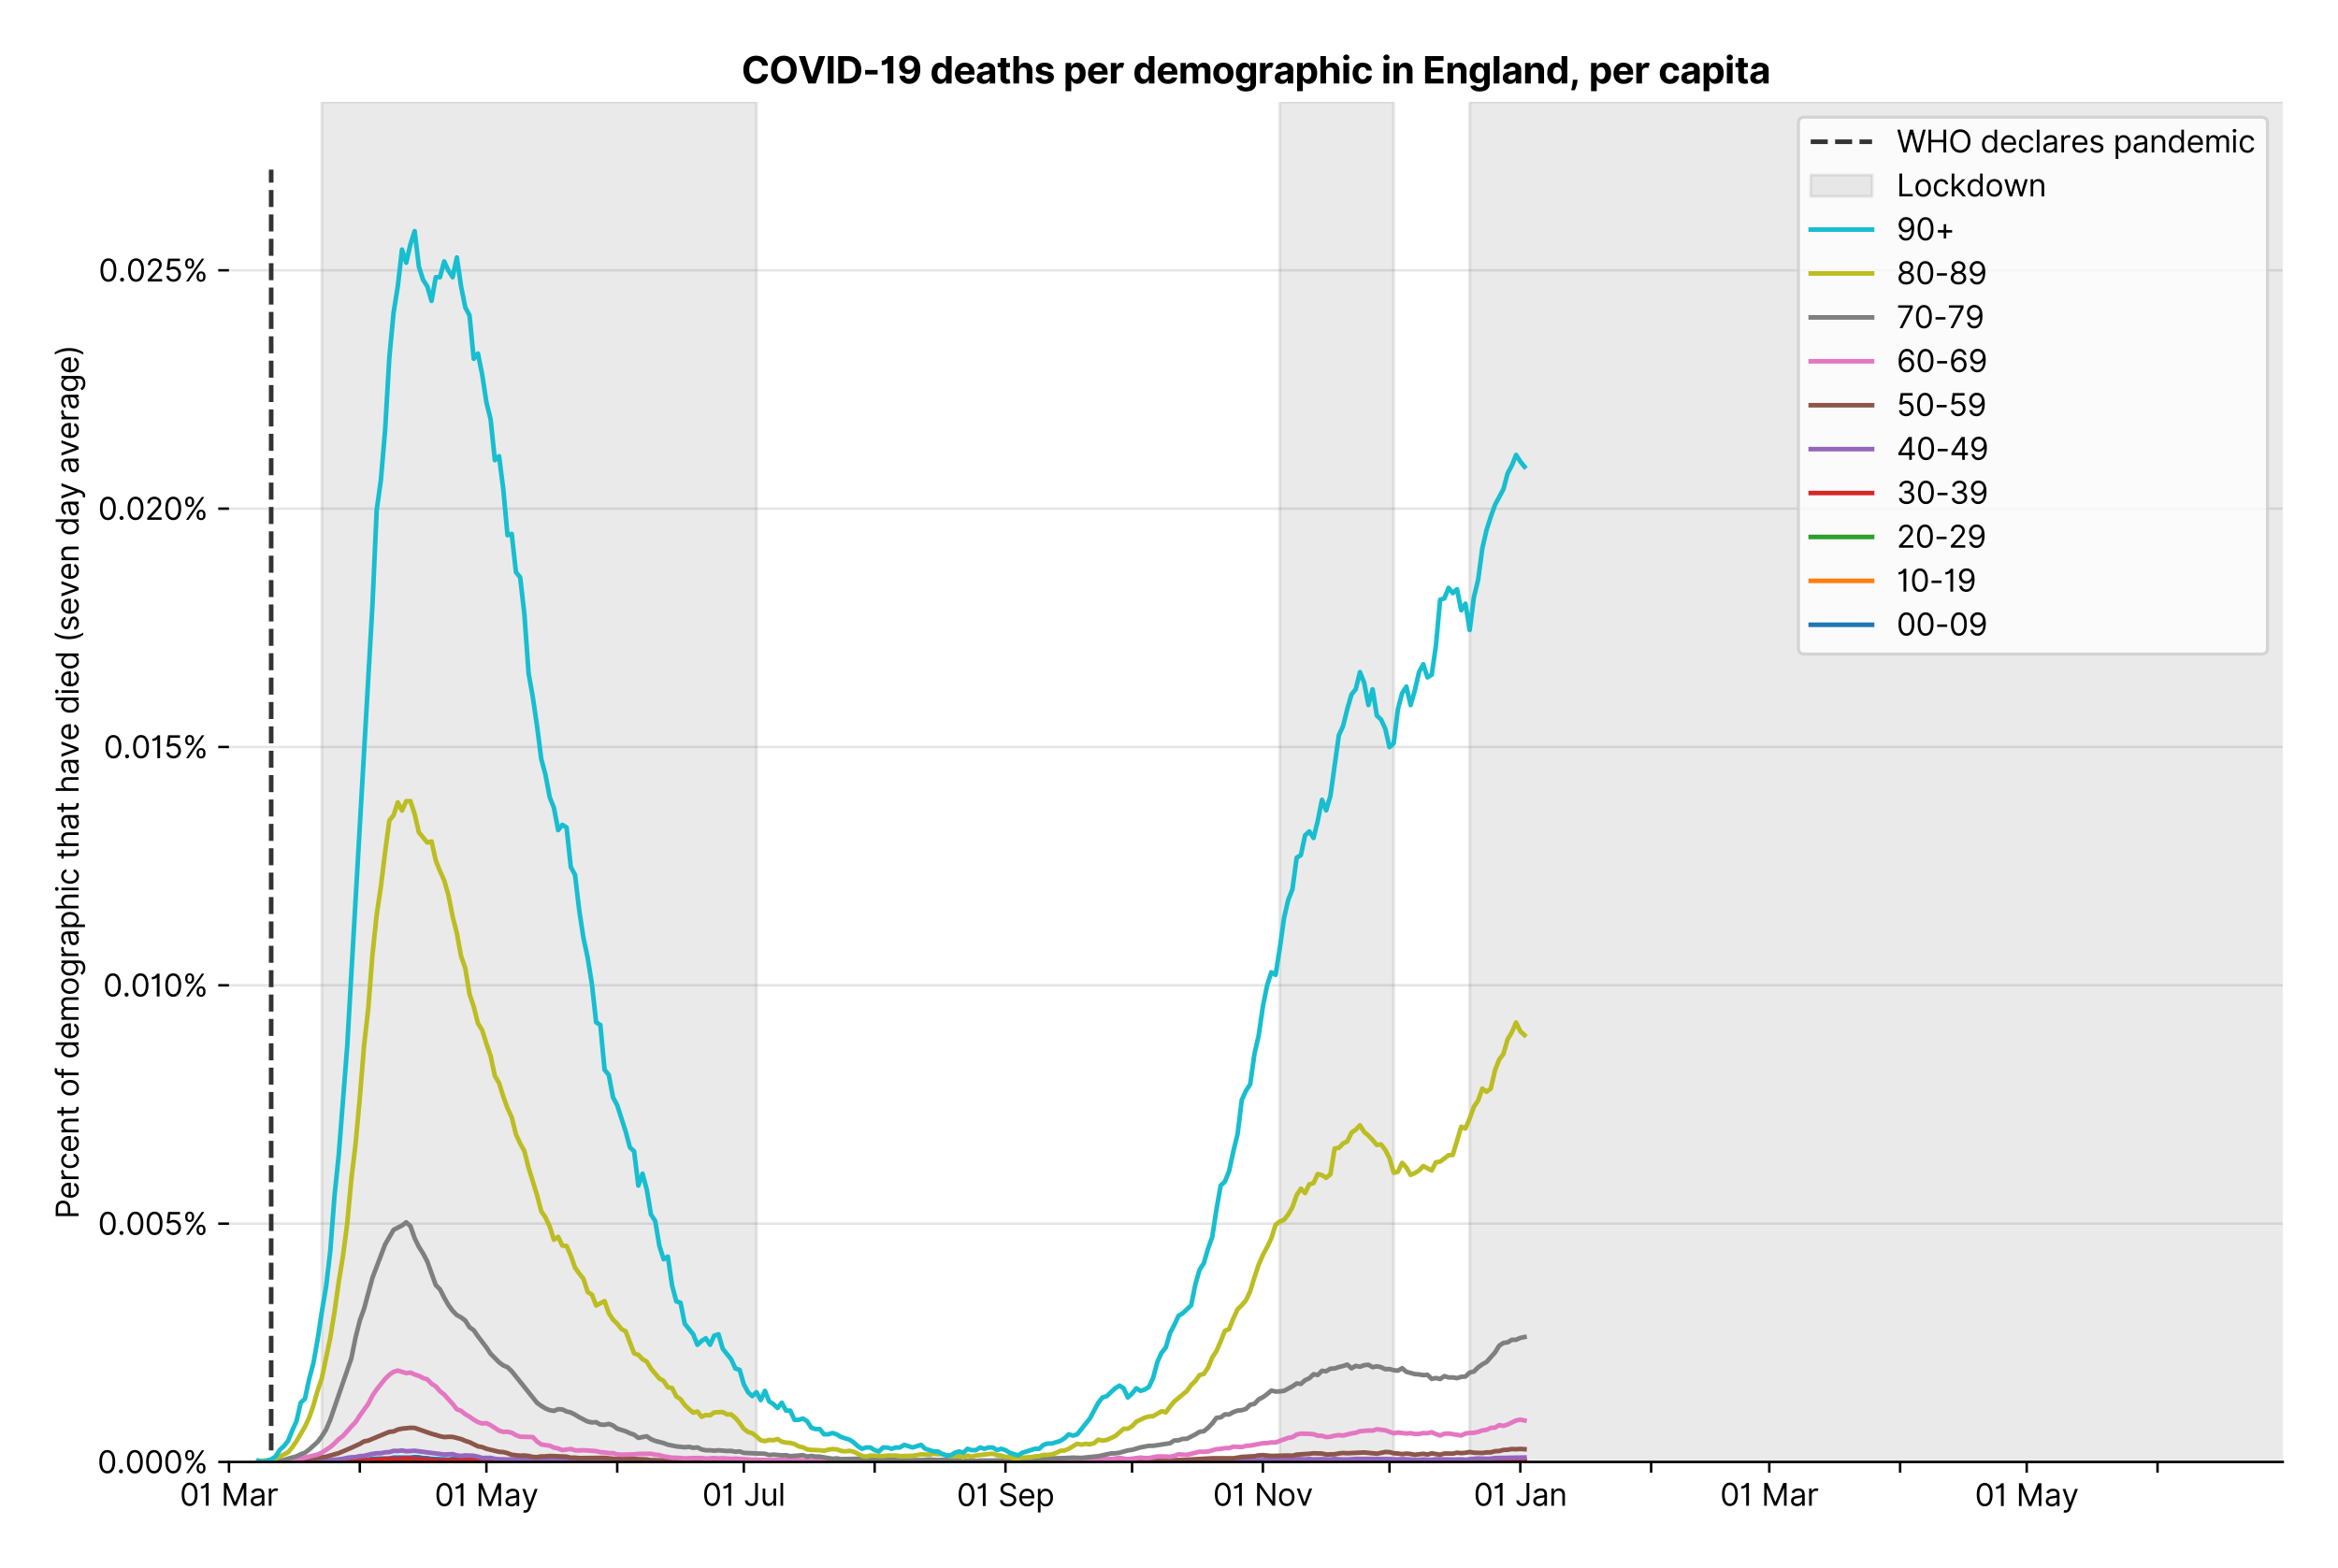 <?xml version="1.0" encoding="utf-8" standalone="no"?>
<!DOCTYPE svg PUBLIC "-//W3C//DTD SVG 1.1//EN"
  "http://www.w3.org/Graphics/SVG/1.1/DTD/svg11.dtd">
<svg version="1.1" viewBox="0 0 762.255 511.234" xmlns="http://www.w3.org/2000/svg" xmlns:xlink="http://www.w3.org/1999/xlink">
 <defs>
  <style type="text/css">*{stroke-linecap:butt;stroke-linejoin:round;}</style>
 </defs>
 <g id="figure_1">
  <g id="patch_1">
   <path d="M 0 511.234 
L 762.255 511.234 
L 762.255 0 
L 0 0 
z
" style="fill:#ffffff;"/>
  </g>
  <g id="axes_1">
   <g id="patch_2">
    <path d="M 74.655 476.745 
L 744.255 476.745 
L 744.255 33.225 
L 74.655 33.225 
z
" style="fill:#ffffff;"/>
   </g>
   <g id="matplotlib.axis_1">
    <g id="xtick_1">
     <g id="line2d_1">
      <defs>
       <path d="M 0 0 
L 0 3.5 
" id="mca897406a3" style="stroke:#000000;stroke-width:0.8;"/>
      </defs>
      <g>
       <use style="stroke:#000000;stroke-width:0.8;" x="74.655" xlink:href="#mca897406a3" y="476.745"/>
      </g>
     </g>
     <g id="text_1">
      <!-- 01 Mar -->
      <g transform="translate(58.618 491.018)scale(0.1 -0.1)">
       <defs>
        <path d="M 2000 -64 
Q 1230 -64 806 561 
Q 382 1186 382 2327 
Q 382 3459 809 4088 
Q 1236 4718 2000 4718 
Q 2764 4718 3191 4088 
Q 3618 3459 3618 2327 
Q 3618 1186 3194 561 
Q 2771 -64 2000 -64 
z
M 2000 436 
Q 2509 436 2791 927 
Q 3073 1418 3073 2327 
Q 3073 3234 2789 3730 
Q 2505 4227 2000 4227 
Q 1496 4227 1211 3730 
Q 927 3234 927 2327 
Q 927 1418 1210 927 
Q 1493 436 2000 436 
z
" id="Inter-Regular-30" transform="scale(0.016)"/>
        <path d="M 1973 4655 
L 1973 0 
L 1409 0 
L 1409 3836 
L 1373 3836 
Q 1341 3773 1209 3692 
Q 1077 3611 868 3551 
Q 659 3491 391 3491 
L 391 3964 
Q 661 3964 859 4061 
Q 1057 4159 1190 4291 
Q 1323 4423 1392 4529 
Q 1461 4636 1473 4655 
L 1973 4655 
z
" id="Inter-Regular-31" transform="scale(0.016)"/>
        <path id="Inter-Regular-20" transform="scale(0.016)"/>
        <path d="M 564 4655 
L 1236 4655 
L 2818 791 
L 2873 791 
L 4455 4655 
L 5127 4655 
L 5127 0 
L 4600 0 
L 4600 3536 
L 4555 3536 
L 3100 0 
L 2591 0 
L 1136 3536 
L 1091 3536 
L 1091 0 
L 564 0 
L 564 4655 
z
" id="Inter-Regular-4d" transform="scale(0.016)"/>
        <path d="M 1518 -82 
Q 1186 -82 916 44 
Q 646 170 486 410 
Q 327 650 327 991 
Q 327 1291 445 1478 
Q 564 1666 761 1773 
Q 959 1880 1199 1933 
Q 1439 1986 1682 2018 
Q 2000 2059 2199 2080 
Q 2398 2102 2490 2154 
Q 2582 2207 2582 2336 
L 2582 2355 
Q 2582 2691 2399 2877 
Q 2216 3064 1846 3064 
Q 1461 3064 1243 2895 
Q 1025 2727 936 2536 
L 427 2718 
Q 564 3036 792 3214 
Q 1021 3393 1292 3464 
Q 1564 3536 1827 3536 
Q 1996 3536 2215 3496 
Q 2434 3457 2640 3334 
Q 2846 3211 2982 2963 
Q 3118 2716 3118 2300 
L 3118 0 
L 2582 0 
L 2582 473 
L 2555 473 
Q 2500 359 2373 229 
Q 2246 100 2034 9 
Q 1823 -82 1518 -82 
z
M 1600 400 
Q 1918 400 2137 525 
Q 2357 650 2469 847 
Q 2582 1045 2582 1264 
L 2582 1755 
Q 2548 1714 2433 1681 
Q 2318 1648 2169 1624 
Q 2021 1600 1881 1583 
Q 1741 1566 1655 1555 
Q 1446 1527 1265 1467 
Q 1084 1407 974 1287 
Q 864 1168 864 964 
Q 864 684 1072 542 
Q 1280 400 1600 400 
z
" id="Inter-Regular-61" transform="scale(0.016)"/>
        <path d="M 491 0 
L 491 3491 
L 1009 3491 
L 1009 2964 
L 1046 2964 
Q 1139 3223 1389 3384 
Q 1639 3545 1955 3545 
Q 2100 3545 2209 3511 
Q 2318 3477 2400 3418 
L 2218 2964 
Q 2161 2993 2085 3010 
Q 2009 3027 1909 3027 
Q 1527 3027 1277 2794 
Q 1027 2561 1027 2209 
L 1027 0 
L 491 0 
z
" id="Inter-Regular-72" transform="scale(0.016)"/>
       </defs>
       <use xlink:href="#Inter-Regular-30"/>
       <use x="62.5" xlink:href="#Inter-Regular-31"/>
       <use x="106.676" xlink:href="#Inter-Regular-20"/>
       <use x="134.801" xlink:href="#Inter-Regular-4d"/>
       <use x="225.994" xlink:href="#Inter-Regular-61"/>
       <use x="282.386" xlink:href="#Inter-Regular-72"/>
      </g>
     </g>
    </g>
    <g id="xtick_2">
     <g id="line2d_2">
      <g>
       <use style="stroke:#000000;stroke-width:0.8;" x="117.306" xlink:href="#mca897406a3" y="476.745"/>
      </g>
     </g>
    </g>
    <g id="xtick_3">
     <g id="line2d_3">
      <g>
       <use style="stroke:#000000;stroke-width:0.8;" x="158.582" xlink:href="#mca897406a3" y="476.745"/>
      </g>
     </g>
     <g id="text_2">
      <!-- 01 May -->
      <g transform="translate(141.678 491.117)scale(0.1 -0.1)">
       <defs>
        <path d="M 818 -1355 
Q 682 -1355 575 -1333 
Q 468 -1311 427 -1291 
L 564 -818 
Q 857 -893 1053 -814 
Q 1250 -736 1391 -345 
L 1509 -18 
L 218 3491 
L 800 3491 
L 1764 709 
L 1800 709 
L 2764 3491 
L 3346 3491 
L 1846 -564 
Q 1550 -1355 818 -1355 
z
" id="Inter-Regular-79" transform="scale(0.016)"/>
       </defs>
       <use xlink:href="#Inter-Regular-30"/>
       <use x="62.5" xlink:href="#Inter-Regular-31"/>
       <use x="106.676" xlink:href="#Inter-Regular-20"/>
       <use x="134.801" xlink:href="#Inter-Regular-4d"/>
       <use x="225.994" xlink:href="#Inter-Regular-61"/>
       <use x="282.386" xlink:href="#Inter-Regular-79"/>
      </g>
     </g>
    </g>
    <g id="xtick_4">
     <g id="line2d_4">
      <g>
       <use style="stroke:#000000;stroke-width:0.8;" x="201.233" xlink:href="#mca897406a3" y="476.745"/>
      </g>
     </g>
    </g>
    <g id="xtick_5">
     <g id="line2d_5">
      <g>
       <use style="stroke:#000000;stroke-width:0.8;" x="242.508" xlink:href="#mca897406a3" y="476.745"/>
      </g>
     </g>
     <g id="text_3">
      <!-- 01 Jul -->
      <g transform="translate(228.965 491.018)scale(0.1 -0.1)">
       <defs>
        <path d="M 2346 4655 
L 2909 4655 
L 2909 1327 
Q 2909 657 2549 296 
Q 2189 -64 1582 -64 
Q 1200 -64 902 76 
Q 605 216 434 475 
Q 264 734 264 1091 
L 818 1091 
Q 818 795 1034 615 
Q 1250 436 1582 436 
Q 1948 436 2147 664 
Q 2346 893 2346 1327 
L 2346 4655 
z
" id="Inter-Regular-4a" transform="scale(0.016)"/>
        <path d="M 2691 1427 
L 2691 3491 
L 3227 3491 
L 3227 0 
L 2691 0 
L 2691 591 
L 2655 591 
Q 2532 325 2273 140 
Q 2014 -45 1618 -45 
Q 1127 -45 809 280 
Q 491 605 491 1273 
L 491 3491 
L 1027 3491 
L 1027 1309 
Q 1027 927 1242 700 
Q 1457 473 1791 473 
Q 1991 473 2199 575 
Q 2407 677 2549 888 
Q 2691 1100 2691 1427 
z
" id="Inter-Regular-75" transform="scale(0.016)"/>
        <path d="M 1027 4655 
L 1027 0 
L 491 0 
L 491 4655 
L 1027 4655 
z
" id="Inter-Regular-6c" transform="scale(0.016)"/>
       </defs>
       <use xlink:href="#Inter-Regular-30"/>
       <use x="62.5" xlink:href="#Inter-Regular-31"/>
       <use x="106.676" xlink:href="#Inter-Regular-20"/>
       <use x="134.801" xlink:href="#Inter-Regular-4a"/>
       <use x="189.063" xlink:href="#Inter-Regular-75"/>
       <use x="247.159" xlink:href="#Inter-Regular-6c"/>
      </g>
     </g>
    </g>
    <g id="xtick_6">
     <g id="line2d_6">
      <g>
       <use style="stroke:#000000;stroke-width:0.8;" x="285.16" xlink:href="#mca897406a3" y="476.745"/>
      </g>
     </g>
    </g>
    <g id="xtick_7">
     <g id="line2d_7">
      <g>
       <use style="stroke:#000000;stroke-width:0.8;" x="327.811" xlink:href="#mca897406a3" y="476.745"/>
      </g>
     </g>
     <g id="text_4">
      <!-- 01 Sep -->
      <g transform="translate(311.924 491.117)scale(0.1 -0.1)">
       <defs>
        <path d="M 3109 3491 
Q 3068 3836 2777 4027 
Q 2486 4218 2064 4218 
Q 1600 4218 1318 3999 
Q 1036 3780 1036 3445 
Q 1036 3195 1189 3042 
Q 1343 2889 1553 2803 
Q 1764 2718 1936 2673 
L 2409 2545 
Q 2591 2498 2815 2414 
Q 3039 2330 3244 2185 
Q 3450 2041 3584 1816 
Q 3718 1591 3718 1264 
Q 3718 886 3521 581 
Q 3325 277 2949 97 
Q 2573 -82 2036 -82 
Q 1286 -82 845 272 
Q 405 627 364 1200 
L 946 1200 
Q 968 936 1124 764 
Q 1280 593 1519 510 
Q 1759 427 2036 427 
Q 2359 427 2616 533 
Q 2873 639 3023 828 
Q 3173 1018 3173 1273 
Q 3173 1505 3043 1650 
Q 2914 1795 2702 1886 
Q 2491 1977 2246 2045 
L 1673 2209 
Q 1127 2366 809 2657 
Q 491 2948 491 3418 
Q 491 3809 703 4101 
Q 916 4393 1276 4555 
Q 1636 4718 2082 4718 
Q 2532 4718 2882 4558 
Q 3232 4398 3437 4120 
Q 3643 3843 3655 3491 
L 3109 3491 
z
" id="Inter-Regular-53" transform="scale(0.016)"/>
        <path d="M 1955 -73 
Q 1450 -73 1085 151 
Q 721 375 524 778 
Q 327 1182 327 1718 
Q 327 2255 524 2665 
Q 721 3075 1074 3305 
Q 1427 3536 1900 3536 
Q 2173 3536 2439 3445 
Q 2705 3355 2923 3151 
Q 3141 2948 3270 2614 
Q 3400 2280 3400 1791 
L 3400 1564 
L 866 1564 
Q 884 1005 1183 707 
Q 1482 409 1955 409 
Q 2271 409 2498 545 
Q 2725 682 2827 955 
L 3346 809 
Q 3223 414 2854 170 
Q 2486 -73 1955 -73 
z
M 866 2027 
L 2855 2027 
Q 2855 2470 2595 2762 
Q 2336 3055 1900 3055 
Q 1593 3055 1368 2911 
Q 1143 2768 1013 2533 
Q 884 2298 866 2027 
z
" id="Inter-Regular-65" transform="scale(0.016)"/>
        <path d="M 491 -1309 
L 491 3491 
L 1009 3491 
L 1009 2936 
L 1073 2936 
Q 1132 3027 1237 3169 
Q 1343 3311 1542 3423 
Q 1741 3536 2082 3536 
Q 2523 3536 2859 3315 
Q 3196 3095 3384 2690 
Q 3573 2286 3573 1736 
Q 3573 1182 3384 776 
Q 3196 370 2861 148 
Q 2527 -73 2091 -73 
Q 1755 -73 1552 39 
Q 1350 152 1241 296 
Q 1132 441 1073 536 
L 1027 536 
L 1027 -1309 
L 491 -1309 
z
M 1018 1745 
Q 1018 1152 1276 780 
Q 1534 409 2018 409 
Q 2355 409 2581 587 
Q 2807 766 2921 1069 
Q 3036 1373 3036 1745 
Q 3036 2114 2923 2410 
Q 2811 2707 2585 2881 
Q 2359 3055 2018 3055 
Q 1527 3055 1272 2693 
Q 1018 2332 1018 1745 
z
" id="Inter-Regular-70" transform="scale(0.016)"/>
       </defs>
       <use xlink:href="#Inter-Regular-30"/>
       <use x="62.5" xlink:href="#Inter-Regular-31"/>
       <use x="106.676" xlink:href="#Inter-Regular-20"/>
       <use x="134.801" xlink:href="#Inter-Regular-53"/>
       <use x="198.58" xlink:href="#Inter-Regular-65"/>
       <use x="256.818" xlink:href="#Inter-Regular-70"/>
      </g>
     </g>
    </g>
    <g id="xtick_8">
     <g id="line2d_8">
      <g>
       <use style="stroke:#000000;stroke-width:0.8;" x="369.087" xlink:href="#mca897406a3" y="476.745"/>
      </g>
     </g>
    </g>
    <g id="xtick_9">
     <g id="line2d_9">
      <g>
       <use style="stroke:#000000;stroke-width:0.8;" x="411.738" xlink:href="#mca897406a3" y="476.745"/>
      </g>
     </g>
     <g id="text_5">
      <!-- 01 Nov -->
      <g transform="translate(395.467 491.018)scale(0.1 -0.1)">
       <defs>
        <path d="M 4255 4655 
L 4255 0 
L 3709 0 
L 1173 3655 
L 1127 3655 
L 1127 0 
L 564 0 
L 564 4655 
L 1109 4655 
L 3655 991 
L 3700 991 
L 3700 4655 
L 4255 4655 
z
" id="Inter-Regular-4e" transform="scale(0.016)"/>
        <path d="M 1909 -73 
Q 1436 -73 1080 152 
Q 725 377 526 781 
Q 327 1186 327 1727 
Q 327 2273 526 2679 
Q 725 3086 1080 3311 
Q 1436 3536 1909 3536 
Q 2382 3536 2737 3311 
Q 3093 3086 3292 2679 
Q 3491 2273 3491 1727 
Q 3491 1186 3292 781 
Q 3093 377 2737 152 
Q 2382 -73 1909 -73 
z
M 1909 409 
Q 2268 409 2500 593 
Q 2732 777 2843 1077 
Q 2955 1377 2955 1727 
Q 2955 2077 2843 2379 
Q 2732 2682 2500 2868 
Q 2268 3055 1909 3055 
Q 1550 3055 1318 2868 
Q 1086 2682 975 2379 
Q 864 2077 864 1727 
Q 864 1377 975 1077 
Q 1086 777 1318 593 
Q 1550 409 1909 409 
z
" id="Inter-Regular-6f" transform="scale(0.016)"/>
        <path d="M 3346 3491 
L 2055 0 
L 1509 0 
L 218 3491 
L 800 3491 
L 1764 709 
L 1800 709 
L 2764 3491 
L 3346 3491 
z
" id="Inter-Regular-76" transform="scale(0.016)"/>
       </defs>
       <use xlink:href="#Inter-Regular-30"/>
       <use x="62.5" xlink:href="#Inter-Regular-31"/>
       <use x="106.676" xlink:href="#Inter-Regular-20"/>
       <use x="134.801" xlink:href="#Inter-Regular-4e"/>
       <use x="210.085" xlink:href="#Inter-Regular-6f"/>
       <use x="269.744" xlink:href="#Inter-Regular-76"/>
      </g>
     </g>
    </g>
    <g id="xtick_10">
     <g id="line2d_10">
      <g>
       <use style="stroke:#000000;stroke-width:0.8;" x="453.014" xlink:href="#mca897406a3" y="476.745"/>
      </g>
     </g>
    </g>
    <g id="xtick_11">
     <g id="line2d_11">
      <g>
       <use style="stroke:#000000;stroke-width:0.8;" x="495.665" xlink:href="#mca897406a3" y="476.745"/>
      </g>
     </g>
     <g id="text_6">
      <!-- 01 Jan -->
      <g transform="translate(480.466 491.018)scale(0.1 -0.1)">
       <defs>
        <path d="M 1027 2100 
L 1027 0 
L 491 0 
L 491 3491 
L 1009 3491 
L 1009 2945 
L 1055 2945 
Q 1177 3211 1427 3373 
Q 1677 3536 2073 3536 
Q 2602 3536 2928 3211 
Q 3255 2886 3255 2218 
L 3255 0 
L 2718 0 
L 2718 2182 
Q 2718 2593 2504 2824 
Q 2291 3055 1918 3055 
Q 1534 3055 1280 2806 
Q 1027 2557 1027 2100 
z
" id="Inter-Regular-6e" transform="scale(0.016)"/>
       </defs>
       <use xlink:href="#Inter-Regular-30"/>
       <use x="62.5" xlink:href="#Inter-Regular-31"/>
       <use x="106.676" xlink:href="#Inter-Regular-20"/>
       <use x="134.801" xlink:href="#Inter-Regular-4a"/>
       <use x="189.063" xlink:href="#Inter-Regular-61"/>
       <use x="245.455" xlink:href="#Inter-Regular-6e"/>
      </g>
     </g>
    </g>
    <g id="xtick_12">
     <g id="line2d_12">
      <g>
       <use style="stroke:#000000;stroke-width:0.8;" x="538.316" xlink:href="#mca897406a3" y="476.745"/>
      </g>
     </g>
    </g>
    <g id="xtick_13">
     <g id="line2d_13">
      <g>
       <use style="stroke:#000000;stroke-width:0.8;" x="576.84" xlink:href="#mca897406a3" y="476.745"/>
      </g>
     </g>
     <g id="text_7">
      <!-- 01 Mar -->
      <g transform="translate(560.803 491.018)scale(0.1 -0.1)">
       <use xlink:href="#Inter-Regular-30"/>
       <use x="62.5" xlink:href="#Inter-Regular-31"/>
       <use x="106.676" xlink:href="#Inter-Regular-20"/>
       <use x="134.801" xlink:href="#Inter-Regular-4d"/>
       <use x="225.994" xlink:href="#Inter-Regular-61"/>
       <use x="282.386" xlink:href="#Inter-Regular-72"/>
      </g>
     </g>
    </g>
    <g id="xtick_14">
     <g id="line2d_14">
      <g>
       <use style="stroke:#000000;stroke-width:0.8;" x="619.492" xlink:href="#mca897406a3" y="476.745"/>
      </g>
     </g>
    </g>
    <g id="xtick_15">
     <g id="line2d_15">
      <g>
       <use style="stroke:#000000;stroke-width:0.8;" x="660.767" xlink:href="#mca897406a3" y="476.745"/>
      </g>
     </g>
     <g id="text_8">
      <!-- 01 May -->
      <g transform="translate(643.864 491.117)scale(0.1 -0.1)">
       <use xlink:href="#Inter-Regular-30"/>
       <use x="62.5" xlink:href="#Inter-Regular-31"/>
       <use x="106.676" xlink:href="#Inter-Regular-20"/>
       <use x="134.801" xlink:href="#Inter-Regular-4d"/>
       <use x="225.994" xlink:href="#Inter-Regular-61"/>
       <use x="282.386" xlink:href="#Inter-Regular-79"/>
      </g>
     </g>
    </g>
    <g id="xtick_16">
     <g id="line2d_16">
      <g>
       <use style="stroke:#000000;stroke-width:0.8;" x="703.418" xlink:href="#mca897406a3" y="476.745"/>
      </g>
     </g>
    </g>
   </g>
   <g id="matplotlib.axis_2">
    <g id="ytick_1">
     <g id="line2d_17">
      <path clip-path="url(#p9b7e3f3651)" d="M 74.655 476.745 
L 744.255 476.745 
" style="fill:none;stroke:#e5e5e5;stroke-linecap:square;stroke-width:0.8;"/>
     </g>
     <g id="line2d_18">
      <defs>
       <path d="M 0 0 
L -3.5 0 
" id="m88303afce5" style="stroke:#000000;stroke-width:0.8;"/>
      </defs>
      <g>
       <use style="stroke:#000000;stroke-width:0.8;" x="74.655" xlink:href="#m88303afce5" y="476.745"/>
      </g>
     </g>
     <g id="text_9">
      <!-- 0.000% -->
      <g transform="translate(31.773 480.382)scale(0.1 -0.1)">
       <defs>
        <path d="M 882 -36 
Q 714 -36 593 84 
Q 473 205 473 373 
Q 473 541 593 661 
Q 714 782 882 782 
Q 1050 782 1170 661 
Q 1291 541 1291 373 
Q 1291 205 1170 84 
Q 1050 -36 882 -36 
z
" id="Inter-Regular-2e" transform="scale(0.016)"/>
        <path d="M 2855 873 
L 2855 1118 
Q 2855 1373 2960 1585 
Q 3066 1798 3269 1926 
Q 3473 2055 3764 2055 
Q 4059 2055 4259 1926 
Q 4459 1798 4561 1585 
Q 4664 1373 4664 1118 
L 4664 873 
Q 4664 618 4560 405 
Q 4457 193 4256 64 
Q 4055 -64 3764 -64 
Q 3468 -64 3266 64 
Q 3064 193 2959 405 
Q 2855 618 2855 873 
z
M 536 3536 
L 536 3782 
Q 536 4036 642 4248 
Q 748 4461 951 4589 
Q 1155 4718 1446 4718 
Q 1741 4718 1941 4589 
Q 2141 4461 2243 4248 
Q 2346 4036 2346 3782 
L 2346 3536 
Q 2346 3282 2242 3069 
Q 2139 2857 1937 2728 
Q 1736 2600 1446 2600 
Q 1150 2600 948 2728 
Q 746 2857 641 3069 
Q 536 3282 536 3536 
z
M 709 0 
L 3909 4655 
L 4427 4655 
L 1227 0 
L 709 0 
z
M 3318 1118 
L 3318 873 
Q 3318 661 3418 494 
Q 3518 327 3764 327 
Q 4002 327 4101 494 
Q 4200 661 4200 873 
L 4200 1118 
Q 4200 1330 4104 1497 
Q 4009 1664 3764 1664 
Q 3525 1664 3421 1497 
Q 3318 1330 3318 1118 
z
M 1000 3782 
L 1000 3536 
Q 1000 3325 1100 3158 
Q 1200 2991 1446 2991 
Q 1684 2991 1783 3158 
Q 1882 3325 1882 3536 
L 1882 3782 
Q 1882 3993 1786 4160 
Q 1691 4327 1446 4327 
Q 1207 4327 1103 4160 
Q 1000 3993 1000 3782 
z
" id="Inter-Regular-25" transform="scale(0.016)"/>
       </defs>
       <use xlink:href="#Inter-Regular-30"/>
       <use x="62.5" xlink:href="#Inter-Regular-2e"/>
       <use x="90.057" xlink:href="#Inter-Regular-30"/>
       <use x="152.557" xlink:href="#Inter-Regular-30"/>
       <use x="215.057" xlink:href="#Inter-Regular-30"/>
       <use x="277.557" xlink:href="#Inter-Regular-25"/>
      </g>
     </g>
    </g>
    <g id="ytick_2">
     <g id="line2d_19">
      <path clip-path="url(#p9b7e3f3651)" d="M 74.655 399.026 
L 744.255 399.026 
" style="fill:none;stroke:#e5e5e5;stroke-linecap:square;stroke-width:0.8;"/>
     </g>
     <g id="line2d_20">
      <g>
       <use style="stroke:#000000;stroke-width:0.8;" x="74.655" xlink:href="#m88303afce5" y="399.026"/>
      </g>
     </g>
     <g id="text_10">
      <!-- 0.005% -->
      <g transform="translate(31.944 402.663)scale(0.1 -0.1)">
       <defs>
        <path d="M 1936 -64 
Q 1536 -64 1216 95 
Q 896 255 702 532 
Q 509 809 491 1164 
L 1036 1164 
Q 1068 848 1324 642 
Q 1580 436 1936 436 
Q 2223 436 2447 570 
Q 2671 705 2799 940 
Q 2927 1175 2927 1473 
Q 2927 1777 2794 2017 
Q 2661 2257 2429 2395 
Q 2198 2534 1900 2536 
Q 1686 2539 1461 2472 
Q 1236 2405 1091 2300 
L 564 2364 
L 846 4655 
L 3264 4655 
L 3264 4155 
L 1318 4155 
L 1155 2782 
L 1182 2782 
Q 1325 2895 1541 2970 
Q 1757 3045 1991 3045 
Q 2418 3045 2753 2842 
Q 3089 2639 3281 2286 
Q 3473 1934 3473 1482 
Q 3473 1036 3274 687 
Q 3075 339 2727 137 
Q 2380 -64 1936 -64 
z
" id="Inter-Regular-35" transform="scale(0.016)"/>
       </defs>
       <use xlink:href="#Inter-Regular-30"/>
       <use x="62.5" xlink:href="#Inter-Regular-2e"/>
       <use x="90.057" xlink:href="#Inter-Regular-30"/>
       <use x="152.557" xlink:href="#Inter-Regular-30"/>
       <use x="215.057" xlink:href="#Inter-Regular-35"/>
       <use x="275.852" xlink:href="#Inter-Regular-25"/>
      </g>
     </g>
    </g>
    <g id="ytick_3">
     <g id="line2d_21">
      <path clip-path="url(#p9b7e3f3651)" d="M 74.655 321.307 
L 744.255 321.307 
" style="fill:none;stroke:#e5e5e5;stroke-linecap:square;stroke-width:0.8;"/>
     </g>
     <g id="line2d_22">
      <g>
       <use style="stroke:#000000;stroke-width:0.8;" x="74.655" xlink:href="#m88303afce5" y="321.307"/>
      </g>
     </g>
     <g id="text_11">
      <!-- 0.010% -->
      <g transform="translate(33.606 324.944)scale(0.1 -0.1)">
       <use xlink:href="#Inter-Regular-30"/>
       <use x="62.5" xlink:href="#Inter-Regular-2e"/>
       <use x="90.057" xlink:href="#Inter-Regular-30"/>
       <use x="152.557" xlink:href="#Inter-Regular-31"/>
       <use x="196.733" xlink:href="#Inter-Regular-30"/>
       <use x="259.233" xlink:href="#Inter-Regular-25"/>
      </g>
     </g>
    </g>
    <g id="ytick_4">
     <g id="line2d_23">
      <path clip-path="url(#p9b7e3f3651)" d="M 74.655 243.588 
L 744.255 243.588 
" style="fill:none;stroke:#e5e5e5;stroke-linecap:square;stroke-width:0.8;"/>
     </g>
     <g id="line2d_24">
      <g>
       <use style="stroke:#000000;stroke-width:0.8;" x="74.655" xlink:href="#m88303afce5" y="243.588"/>
      </g>
     </g>
     <g id="text_12">
      <!-- 0.015% -->
      <g transform="translate(33.777 247.225)scale(0.1 -0.1)">
       <use xlink:href="#Inter-Regular-30"/>
       <use x="62.5" xlink:href="#Inter-Regular-2e"/>
       <use x="90.057" xlink:href="#Inter-Regular-30"/>
       <use x="152.557" xlink:href="#Inter-Regular-31"/>
       <use x="196.733" xlink:href="#Inter-Regular-35"/>
       <use x="257.528" xlink:href="#Inter-Regular-25"/>
      </g>
     </g>
    </g>
    <g id="ytick_5">
     <g id="line2d_25">
      <path clip-path="url(#p9b7e3f3651)" d="M 74.655 165.869 
L 744.255 165.869 
" style="fill:none;stroke:#e5e5e5;stroke-linecap:square;stroke-width:0.8;"/>
     </g>
     <g id="line2d_26">
      <g>
       <use style="stroke:#000000;stroke-width:0.8;" x="74.655" xlink:href="#m88303afce5" y="165.869"/>
      </g>
     </g>
     <g id="text_13">
      <!-- 0.020% -->
      <g transform="translate(31.972 169.506)scale(0.1 -0.1)">
       <defs>
        <path d="M 482 0 
L 482 409 
L 2018 2091 
Q 2289 2386 2464 2605 
Q 2639 2825 2724 3019 
Q 2809 3214 2809 3427 
Q 2809 3795 2553 4011 
Q 2298 4227 1918 4227 
Q 1514 4227 1275 3985 
Q 1036 3743 1036 3345 
L 500 3345 
Q 500 3755 688 4064 
Q 877 4373 1203 4545 
Q 1530 4718 1936 4718 
Q 2346 4718 2661 4545 
Q 2977 4373 3156 4079 
Q 3336 3786 3336 3427 
Q 3336 3170 3244 2926 
Q 3152 2682 2926 2383 
Q 2700 2084 2300 1655 
L 1255 536 
L 1255 500 
L 3418 500 
L 3418 0 
L 482 0 
z
" id="Inter-Regular-32" transform="scale(0.016)"/>
       </defs>
       <use xlink:href="#Inter-Regular-30"/>
       <use x="62.5" xlink:href="#Inter-Regular-2e"/>
       <use x="90.057" xlink:href="#Inter-Regular-30"/>
       <use x="152.557" xlink:href="#Inter-Regular-32"/>
       <use x="213.068" xlink:href="#Inter-Regular-30"/>
       <use x="275.568" xlink:href="#Inter-Regular-25"/>
      </g>
     </g>
    </g>
    <g id="ytick_6">
     <g id="line2d_27">
      <path clip-path="url(#p9b7e3f3651)" d="M 74.655 88.15 
L 744.255 88.15 
" style="fill:none;stroke:#e5e5e5;stroke-linecap:square;stroke-width:0.8;"/>
     </g>
     <g id="line2d_28">
      <g>
       <use style="stroke:#000000;stroke-width:0.8;" x="74.655" xlink:href="#m88303afce5" y="88.15"/>
      </g>
     </g>
     <g id="text_14">
      <!-- 0.025% -->
      <g transform="translate(32.142 91.787)scale(0.1 -0.1)">
       <use xlink:href="#Inter-Regular-30"/>
       <use x="62.5" xlink:href="#Inter-Regular-2e"/>
       <use x="90.057" xlink:href="#Inter-Regular-30"/>
       <use x="152.557" xlink:href="#Inter-Regular-32"/>
       <use x="213.068" xlink:href="#Inter-Regular-35"/>
       <use x="273.864" xlink:href="#Inter-Regular-25"/>
      </g>
     </g>
    </g>
    <g id="text_15">
     <!-- Percent of demographic that have died (seven day average) -->
     <g transform="translate(25.614 397.458)rotate(-90)scale(0.1 -0.1)">
      <defs>
       <path d="M 564 0 
L 564 4655 
L 2136 4655 
Q 2684 4655 3033 4458 
Q 3382 4261 3550 3927 
Q 3718 3593 3718 3182 
Q 3718 2770 3551 2434 
Q 3384 2098 3036 1899 
Q 2689 1700 2146 1700 
L 1127 1700 
L 1127 0 
L 564 0 
z
M 1127 2200 
L 2127 2200 
Q 2689 2200 2926 2482 
Q 3164 2764 3164 3182 
Q 3164 3602 2925 3878 
Q 2686 4155 2118 4155 
L 1127 4155 
L 1127 2200 
z
" id="Inter-Regular-50" transform="scale(0.016)"/>
       <path d="M 1909 -73 
Q 1418 -73 1063 159 
Q 709 391 518 798 
Q 327 1205 327 1727 
Q 327 2259 524 2667 
Q 721 3075 1074 3305 
Q 1427 3536 1900 3536 
Q 2268 3536 2563 3400 
Q 2859 3264 3047 3018 
Q 3236 2773 3282 2445 
L 2746 2445 
Q 2684 2684 2474 2869 
Q 2264 3055 1909 3055 
Q 1439 3055 1151 2697 
Q 864 2339 864 1745 
Q 864 1139 1148 774 
Q 1432 409 1909 409 
Q 2223 409 2447 570 
Q 2671 732 2746 1018 
L 3282 1018 
Q 3236 709 3058 462 
Q 2880 216 2588 71 
Q 2296 -73 1909 -73 
z
" id="Inter-Regular-63" transform="scale(0.016)"/>
       <path d="M 2009 3491 
L 2009 3036 
L 1264 3036 
L 1264 1000 
Q 1264 773 1331 660 
Q 1398 548 1503 510 
Q 1609 473 1727 473 
Q 1816 473 1873 483 
Q 1930 493 1964 500 
L 2073 18 
Q 2018 -2 1920 -23 
Q 1823 -45 1673 -45 
Q 1446 -45 1228 52 
Q 1011 150 869 350 
Q 727 550 727 855 
L 727 3036 
L 200 3036 
L 200 3491 
L 727 3491 
L 727 4327 
L 1264 4327 
L 1264 3491 
L 2009 3491 
z
" id="Inter-Regular-74" transform="scale(0.016)"/>
       <path d="M 2046 3491 
L 2046 3036 
L 1264 3036 
L 1264 0 
L 727 0 
L 727 3036 
L 164 3036 
L 164 3491 
L 727 3491 
L 727 3973 
Q 727 4273 868 4473 
Q 1009 4673 1234 4773 
Q 1459 4873 1709 4873 
Q 1907 4873 2032 4841 
Q 2157 4809 2218 4782 
L 2064 4318 
Q 2023 4332 1951 4352 
Q 1880 4373 1764 4373 
Q 1498 4373 1381 4239 
Q 1264 4105 1264 3845 
L 1264 3491 
L 2046 3491 
z
" id="Inter-Regular-66" transform="scale(0.016)"/>
       <path d="M 1809 -73 
Q 1373 -73 1039 148 
Q 705 370 516 776 
Q 327 1182 327 1736 
Q 327 2286 516 2690 
Q 705 3095 1041 3315 
Q 1377 3536 1818 3536 
Q 2159 3536 2358 3423 
Q 2557 3311 2662 3169 
Q 2768 3027 2827 2936 
L 2873 2936 
L 2873 4655 
L 3409 4655 
L 3409 0 
L 2891 0 
L 2891 536 
L 2827 536 
Q 2768 441 2659 296 
Q 2550 152 2348 39 
Q 2146 -73 1809 -73 
z
M 1882 409 
Q 2366 409 2624 780 
Q 2882 1152 2882 1745 
Q 2882 2332 2627 2693 
Q 2373 3055 1882 3055 
Q 1541 3055 1315 2881 
Q 1089 2707 976 2410 
Q 864 2114 864 1745 
Q 864 1373 978 1069 
Q 1093 766 1319 587 
Q 1546 409 1882 409 
z
" id="Inter-Regular-64" transform="scale(0.016)"/>
       <path d="M 491 0 
L 491 3491 
L 1009 3491 
L 1009 2945 
L 1055 2945 
Q 1164 3225 1407 3380 
Q 1650 3536 1991 3536 
Q 2336 3536 2567 3380 
Q 2798 3225 2927 2945 
L 2964 2945 
Q 3098 3216 3366 3376 
Q 3634 3536 4009 3536 
Q 4477 3536 4775 3244 
Q 5073 2952 5073 2336 
L 5073 0 
L 4536 0 
L 4536 2336 
Q 4536 2723 4325 2889 
Q 4114 3055 3827 3055 
Q 3459 3055 3257 2833 
Q 3055 2611 3055 2273 
L 3055 0 
L 2509 0 
L 2509 2391 
Q 2509 2689 2316 2872 
Q 2123 3055 1818 3055 
Q 1609 3055 1428 2943 
Q 1248 2832 1137 2635 
Q 1027 2439 1027 2182 
L 1027 0 
L 491 0 
z
" id="Inter-Regular-6d" transform="scale(0.016)"/>
       <path d="M 1900 -1382 
Q 1316 -1382 976 -1169 
Q 636 -957 473 -682 
L 900 -382 
Q 973 -477 1084 -601 
Q 1196 -725 1390 -817 
Q 1584 -909 1900 -909 
Q 2323 -909 2598 -704 
Q 2873 -500 2873 -64 
L 2873 645 
L 2827 645 
Q 2768 550 2660 410 
Q 2552 270 2351 162 
Q 2150 55 1809 55 
Q 1386 55 1051 255 
Q 716 455 521 836 
Q 327 1218 327 1764 
Q 327 2300 516 2699 
Q 705 3098 1041 3317 
Q 1377 3536 1818 3536 
Q 2159 3536 2360 3423 
Q 2561 3311 2669 3169 
Q 2777 3027 2836 2936 
L 2891 2936 
L 2891 3491 
L 3409 3491 
L 3409 -100 
Q 3409 -550 3205 -833 
Q 3002 -1116 2660 -1249 
Q 2318 -1382 1900 -1382 
z
M 1882 536 
Q 2366 536 2624 864 
Q 2882 1193 2882 1773 
Q 2882 2339 2627 2697 
Q 2373 3055 1882 3055 
Q 1541 3055 1315 2882 
Q 1089 2709 976 2418 
Q 864 2127 864 1773 
Q 864 1227 1120 881 
Q 1377 536 1882 536 
z
" id="Inter-Regular-67" transform="scale(0.016)"/>
       <path d="M 1027 2100 
L 1027 0 
L 491 0 
L 491 4655 
L 1027 4655 
L 1027 2945 
L 1073 2945 
Q 1196 3216 1442 3376 
Q 1689 3536 2100 3536 
Q 2636 3536 2963 3213 
Q 3291 2891 3291 2218 
L 3291 0 
L 2755 0 
L 2755 2182 
Q 2755 2598 2540 2826 
Q 2325 3055 1946 3055 
Q 1548 3055 1287 2806 
Q 1027 2557 1027 2100 
z
" id="Inter-Regular-68" transform="scale(0.016)"/>
       <path d="M 491 0 
L 491 3491 
L 1027 3491 
L 1027 0 
L 491 0 
z
M 764 4073 
Q 607 4073 494 4179 
Q 382 4286 382 4436 
Q 382 4586 494 4693 
Q 607 4800 764 4800 
Q 921 4800 1033 4693 
Q 1146 4586 1146 4436 
Q 1146 4286 1033 4179 
Q 921 4073 764 4073 
z
" id="Inter-Regular-69" transform="scale(0.016)"/>
       <path d="M 682 1964 
Q 682 2823 906 3544 
Q 1130 4266 1546 4873 
L 2018 4873 
Q 1800 4573 1623 4095 
Q 1446 3618 1341 3061 
Q 1236 2505 1236 1964 
Q 1236 1423 1341 866 
Q 1446 309 1623 -168 
Q 1800 -645 2018 -945 
L 1546 -945 
Q 1130 -339 906 383 
Q 682 1105 682 1964 
z
" id="Inter-Regular-28" transform="scale(0.016)"/>
       <path d="M 2964 2709 
L 2482 2573 
Q 2411 2755 2245 2914 
Q 2080 3073 1727 3073 
Q 1407 3073 1194 2926 
Q 982 2780 982 2555 
Q 982 2355 1127 2239 
Q 1273 2123 1582 2045 
L 2100 1918 
Q 3027 1691 3027 973 
Q 3027 673 2855 436 
Q 2684 200 2377 63 
Q 2071 -73 1664 -73 
Q 1130 -73 780 159 
Q 430 391 336 836 
L 846 964 
Q 989 400 1655 400 
Q 2030 400 2251 560 
Q 2473 720 2473 945 
Q 2473 1316 1955 1436 
L 1373 1573 
Q 893 1686 669 1926 
Q 446 2166 446 2527 
Q 446 2823 613 3050 
Q 780 3277 1069 3406 
Q 1359 3536 1727 3536 
Q 2246 3536 2542 3309 
Q 2839 3082 2964 2709 
z
" id="Inter-Regular-73" transform="scale(0.016)"/>
       <path d="M 1638 1940 
Q 1638 1081 1414 359 
Q 1191 -362 775 -969 
L 302 -969 
Q 520 -669 697 -191 
Q 875 286 979 842 
Q 1084 1399 1084 1940 
Q 1084 2481 979 3038 
Q 875 3595 697 4072 
Q 520 4549 302 4849 
L 775 4849 
Q 1191 4243 1414 3521 
Q 1638 2799 1638 1940 
z
" id="Inter-Regular-29" transform="scale(0.016)"/>
      </defs>
      <use xlink:href="#Inter-Regular-50"/>
      <use x="63.494" xlink:href="#Inter-Regular-65"/>
      <use x="121.733" xlink:href="#Inter-Regular-72"/>
      <use x="160.085" xlink:href="#Inter-Regular-63"/>
      <use x="215.909" xlink:href="#Inter-Regular-65"/>
      <use x="274.148" xlink:href="#Inter-Regular-6e"/>
      <use x="332.671" xlink:href="#Inter-Regular-74"/>
      <use x="369.034" xlink:href="#Inter-Regular-20"/>
      <use x="397.159" xlink:href="#Inter-Regular-6f"/>
      <use x="456.818" xlink:href="#Inter-Regular-66"/>
      <use x="492.898" xlink:href="#Inter-Regular-20"/>
      <use x="521.023" xlink:href="#Inter-Regular-64"/>
      <use x="583.097" xlink:href="#Inter-Regular-65"/>
      <use x="641.335" xlink:href="#Inter-Regular-6d"/>
      <use x="728.267" xlink:href="#Inter-Regular-6f"/>
      <use x="787.926" xlink:href="#Inter-Regular-67"/>
      <use x="848.864" xlink:href="#Inter-Regular-72"/>
      <use x="887.216" xlink:href="#Inter-Regular-61"/>
      <use x="943.608" xlink:href="#Inter-Regular-70"/>
      <use x="1004.546" xlink:href="#Inter-Regular-68"/>
      <use x="1063.637" xlink:href="#Inter-Regular-69"/>
      <use x="1087.358" xlink:href="#Inter-Regular-63"/>
      <use x="1143.182" xlink:href="#Inter-Regular-20"/>
      <use x="1171.307" xlink:href="#Inter-Regular-74"/>
      <use x="1207.671" xlink:href="#Inter-Regular-68"/>
      <use x="1266.762" xlink:href="#Inter-Regular-61"/>
      <use x="1323.154" xlink:href="#Inter-Regular-74"/>
      <use x="1359.517" xlink:href="#Inter-Regular-20"/>
      <use x="1387.642" xlink:href="#Inter-Regular-68"/>
      <use x="1446.733" xlink:href="#Inter-Regular-61"/>
      <use x="1503.125" xlink:href="#Inter-Regular-76"/>
      <use x="1558.807" xlink:href="#Inter-Regular-65"/>
      <use x="1617.046" xlink:href="#Inter-Regular-20"/>
      <use x="1645.171" xlink:href="#Inter-Regular-64"/>
      <use x="1707.245" xlink:href="#Inter-Regular-69"/>
      <use x="1730.966" xlink:href="#Inter-Regular-65"/>
      <use x="1789.205" xlink:href="#Inter-Regular-64"/>
      <use x="1851.279" xlink:href="#Inter-Regular-20"/>
      <use x="1879.404" xlink:href="#Inter-Regular-28"/>
      <use x="1915.625" xlink:href="#Inter-Regular-73"/>
      <use x="1967.898" xlink:href="#Inter-Regular-65"/>
      <use x="2026.137" xlink:href="#Inter-Regular-76"/>
      <use x="2081.819" xlink:href="#Inter-Regular-65"/>
      <use x="2140.057" xlink:href="#Inter-Regular-6e"/>
      <use x="2198.58" xlink:href="#Inter-Regular-20"/>
      <use x="2226.705" xlink:href="#Inter-Regular-64"/>
      <use x="2288.779" xlink:href="#Inter-Regular-61"/>
      <use x="2345.171" xlink:href="#Inter-Regular-79"/>
      <use x="2400.853" xlink:href="#Inter-Regular-20"/>
      <use x="2428.978" xlink:href="#Inter-Regular-61"/>
      <use x="2485.37" xlink:href="#Inter-Regular-76"/>
      <use x="2541.052" xlink:href="#Inter-Regular-65"/>
      <use x="2599.29" xlink:href="#Inter-Regular-72"/>
      <use x="2637.643" xlink:href="#Inter-Regular-61"/>
      <use x="2694.035" xlink:href="#Inter-Regular-67"/>
      <use x="2754.972" xlink:href="#Inter-Regular-65"/>
      <use x="2813.211" xlink:href="#Inter-Regular-29"/>
     </g>
    </g>
   </g>
   <g id="patch_3">
    <path clip-path="url(#p9b7e3f3651)" d="M 104.923 476.745 
L 104.923 33.225 
L 246.636 33.225 
L 246.636 476.745 
z
" style="fill:#777777;opacity:0.15;stroke:#777777;stroke-linejoin:miter;"/>
   </g>
   <g id="patch_4">
    <path clip-path="url(#p9b7e3f3651)" d="M 417.242 476.745 
L 417.242 33.225 
L 454.389 33.225 
L 454.389 476.745 
z
" style="fill:#777777;opacity:0.15;stroke:#777777;stroke-linejoin:miter;"/>
   </g>
   <g id="patch_5">
    <path clip-path="url(#p9b7e3f3651)" d="M 479.155 476.745 
L 479.155 33.225 
L 997.85 33.225 
L 997.85 476.745 
z
" style="fill:#777777;opacity:0.15;stroke:#777777;stroke-linejoin:miter;"/>
   </g>
   <g id="LineCollection_1">
    <path clip-path="url(#p9b7e3f3651)" d="M 88.413 496.814 
L 88.413 55.301 
" style="fill:none;stroke:#333333;stroke-dasharray:5.55,2.4;stroke-dashoffset:0;stroke-width:1.5;"/>
   </g>
   <g id="line2d_29">
    <path clip-path="url(#p9b7e3f3651)" d="M 84.286 476.745 
L 91.165 476.68 
L 104.923 476.583 
L 111.803 476.355 
L 114.554 476.258 
L 117.306 476.096 
L 120.058 475.998 
L 121.434 475.706 
L 126.937 475.576 
L 128.313 475.316 
L 133.816 475.316 
L 135.192 475.154 
L 136.568 475.219 
L 137.944 475.479 
L 139.32 475.511 
L 140.696 475.738 
L 146.199 475.966 
L 147.575 475.771 
L 150.326 475.901 
L 153.078 475.738 
L 157.206 476.388 
L 158.582 476.42 
L 159.957 476.323 
L 162.709 476.518 
L 166.837 476.388 
L 172.34 476.583 
L 181.971 476.453 
L 192.978 476.648 
L 197.105 476.615 
L 199.857 476.713 
L 209.488 476.615 
L 212.24 476.55 
L 220.495 476.648 
L 223.247 476.615 
L 231.502 476.68 
L 234.253 476.745 
L 371.838 476.648 
L 378.718 476.583 
L 419.993 476.485 
L 429.624 476.355 
L 437.879 476.453 
L 440.631 476.388 
L 465.396 476.485 
L 466.772 476.55 
L 468.148 476.453 
L 473.651 476.55 
L 476.403 476.453 
L 479.155 476.453 
L 481.906 476.355 
L 492.913 476.29 
L 494.289 476.225 
L 497.041 476.355 
L 497.041 476.355 
" style="fill:none;stroke:#1f77b4;stroke-linecap:square;stroke-width:1.5;"/>
   </g>
   <g id="line2d_30">
    <path clip-path="url(#p9b7e3f3651)" d="M 84.286 476.745 
L 120.058 476.642 
L 124.185 476.642 
L 497.041 476.745 
L 497.041 476.745 
" style="fill:none;stroke:#ff7f0e;stroke-linecap:square;stroke-width:1.5;"/>
   </g>
   <g id="line2d_31">
    <path clip-path="url(#p9b7e3f3651)" d="M 84.286 476.745 
L 109.051 476.654 
L 114.554 476.471 
L 117.306 476.319 
L 121.434 476.319 
L 124.185 476.349 
L 125.561 476.41 
L 128.313 476.379 
L 131.065 476.379 
L 136.568 476.593 
L 147.575 476.41 
L 154.454 476.654 
L 497.041 476.654 
L 497.041 476.654 
" style="fill:none;stroke:#2ca02c;stroke-linecap:square;stroke-width:1.5;"/>
   </g>
   <g id="line2d_32">
    <path clip-path="url(#p9b7e3f3651)" d="M 84.286 476.745 
L 102.172 476.657 
L 106.299 476.509 
L 107.675 476.362 
L 113.179 476.274 
L 114.554 476.333 
L 115.93 476.274 
L 117.306 476.333 
L 120.058 476.127 
L 121.434 476.127 
L 125.561 475.803 
L 128.313 475.773 
L 129.689 475.832 
L 131.065 475.656 
L 133.816 475.626 
L 135.192 475.803 
L 139.32 475.95 
L 142.071 476.303 
L 153.078 476.156 
L 161.333 476.421 
L 169.588 476.539 
L 175.092 476.48 
L 190.226 476.716 
L 382.845 476.627 
L 388.349 476.598 
L 419.993 476.539 
L 422.745 476.451 
L 429.624 476.509 
L 433.752 476.421 
L 440.631 476.362 
L 454.389 476.421 
L 457.141 476.598 
L 458.517 476.509 
L 459.893 476.598 
L 466.772 476.362 
L 468.148 476.451 
L 469.524 476.421 
L 472.276 476.509 
L 480.531 476.598 
L 483.282 476.509 
L 486.034 476.509 
L 488.786 476.362 
L 495.665 476.097 
L 497.041 476.156 
L 497.041 476.156 
" style="fill:none;stroke:#d62728;stroke-linecap:square;stroke-width:1.5;"/>
   </g>
   <g id="line2d_33">
    <path clip-path="url(#p9b7e3f3651)" d="M 84.286 476.745 
L 91.165 476.683 
L 99.42 476.62 
L 107.675 476.184 
L 111.803 475.717 
L 113.179 475.406 
L 114.554 475.219 
L 115.93 475.157 
L 117.306 474.845 
L 118.682 474.752 
L 121.434 474.098 
L 122.809 473.911 
L 124.185 473.88 
L 125.561 473.6 
L 126.937 473.537 
L 128.313 473.132 
L 129.689 473.164 
L 131.065 473.008 
L 132.44 473.257 
L 135.192 473.101 
L 144.823 474.316 
L 147.575 474.191 
L 148.951 474.596 
L 150.326 474.783 
L 151.702 474.596 
L 154.454 474.721 
L 155.83 475.001 
L 157.206 475.437 
L 159.957 475.406 
L 161.333 475.717 
L 162.709 475.873 
L 170.964 475.998 
L 172.34 475.966 
L 173.716 476.06 
L 175.092 475.966 
L 181.971 476.184 
L 191.602 476.247 
L 192.978 476.371 
L 195.73 476.371 
L 201.233 476.527 
L 208.112 476.465 
L 210.864 476.402 
L 213.616 476.34 
L 217.743 476.527 
L 220.495 476.62 
L 221.871 476.714 
L 224.622 476.652 
L 228.75 476.652 
L 241.133 476.558 
L 245.26 476.558 
L 250.764 476.652 
L 257.643 476.714 
L 278.281 476.62 
L 282.408 476.527 
L 293.415 476.683 
L 297.542 476.652 
L 305.798 476.745 
L 356.704 476.652 
L 362.207 476.62 
L 375.966 476.527 
L 378.718 476.496 
L 385.597 476.558 
L 389.724 476.496 
L 393.852 476.247 
L 399.355 476.153 
L 403.483 476.091 
L 407.611 476.247 
L 413.114 476.06 
L 414.49 475.873 
L 418.617 475.593 
L 419.993 475.748 
L 424.121 475.811 
L 425.497 475.873 
L 426.872 475.78 
L 428.248 475.904 
L 431 475.811 
L 433.752 475.935 
L 435.128 475.78 
L 437.879 475.935 
L 439.255 475.935 
L 442.007 475.748 
L 453.014 475.811 
L 455.765 475.904 
L 457.141 475.811 
L 461.269 475.998 
L 462.645 476.029 
L 464.02 475.904 
L 466.772 475.998 
L 468.148 475.842 
L 473.651 475.935 
L 476.403 475.873 
L 477.779 475.998 
L 481.906 475.593 
L 484.658 475.717 
L 486.034 475.655 
L 487.41 475.468 
L 497.041 475.281 
L 497.041 475.281 
" style="fill:none;stroke:#9467bd;stroke-linecap:square;stroke-width:1.5;"/>
   </g>
   <g id="line2d_34">
    <path clip-path="url(#p9b7e3f3651)" d="M 84.286 476.716 
L 93.917 476.657 
L 98.044 476.423 
L 99.42 476.247 
L 100.796 475.954 
L 102.172 475.807 
L 103.548 475.456 
L 106.299 475.045 
L 110.427 473.873 
L 114.554 472.115 
L 117.306 470.855 
L 118.682 470.035 
L 120.058 469.771 
L 126.937 466.929 
L 128.313 466.782 
L 129.689 466.167 
L 131.065 465.874 
L 133.816 465.61 
L 135.192 465.64 
L 140.696 467.544 
L 143.447 468.335 
L 144.823 468.628 
L 146.199 468.54 
L 147.575 468.57 
L 150.326 469.273 
L 151.702 469.859 
L 153.078 470.299 
L 155.83 471.646 
L 157.206 471.881 
L 158.582 472.438 
L 162.709 473.434 
L 164.085 473.522 
L 165.461 473.873 
L 166.837 474.401 
L 169.588 474.694 
L 170.964 474.635 
L 172.34 474.782 
L 173.716 475.104 
L 175.092 475.163 
L 176.468 474.928 
L 177.843 474.928 
L 179.219 474.782 
L 184.723 475.016 
L 186.099 475.368 
L 187.474 475.339 
L 188.85 475.485 
L 197.105 475.397 
L 201.233 475.837 
L 202.609 475.632 
L 210.864 475.925 
L 212.24 476.159 
L 216.367 476.218 
L 219.119 476.305 
L 223.247 476.335 
L 227.374 476.305 
L 235.629 476.393 
L 241.133 476.364 
L 245.26 476.423 
L 248.012 476.335 
L 250.764 476.393 
L 254.891 476.423 
L 259.019 476.598 
L 265.898 476.657 
L 272.777 476.598 
L 276.905 476.598 
L 281.032 476.598 
L 337.442 476.628 
L 340.194 476.745 
L 345.697 476.716 
L 356.704 476.628 
L 364.959 476.511 
L 369.087 476.511 
L 373.214 476.423 
L 385.597 476.071 
L 395.228 475.544 
L 402.107 475.544 
L 404.859 475.104 
L 408.986 474.87 
L 410.362 474.606 
L 411.738 474.518 
L 414.49 474.782 
L 419.993 474.635 
L 421.369 474.723 
L 422.745 474.342 
L 426.872 474.079 
L 428.248 473.903 
L 431 473.991 
L 432.376 474.313 
L 435.128 474.225 
L 436.503 473.961 
L 437.879 473.815 
L 439.255 473.903 
L 444.759 473.639 
L 448.886 474.049 
L 451.638 473.492 
L 453.014 473.522 
L 454.389 473.903 
L 455.765 473.991 
L 457.141 474.196 
L 458.517 474.02 
L 459.893 474.137 
L 461.269 474.401 
L 464.02 474.079 
L 465.396 474.313 
L 466.772 473.932 
L 469.524 474.372 
L 470.9 473.991 
L 473.651 474.02 
L 475.027 473.727 
L 476.403 473.873 
L 477.779 473.756 
L 479.155 473.492 
L 480.531 473.727 
L 483.282 473.815 
L 484.658 473.61 
L 486.034 473.61 
L 487.41 473.229 
L 488.786 473.17 
L 490.162 472.819 
L 491.537 472.76 
L 492.913 472.526 
L 494.289 472.584 
L 495.665 472.496 
L 497.041 472.584 
L 497.041 472.584 
" style="fill:none;stroke:#8c564b;stroke-linecap:square;stroke-width:1.5;"/>
   </g>
   <g id="line2d_35">
    <path clip-path="url(#p9b7e3f3651)" d="M 84.286 476.707 
L 91.165 476.444 
L 92.541 476.369 
L 93.917 476.144 
L 95.292 476.069 
L 96.668 475.768 
L 98.044 475.655 
L 103.548 474.34 
L 104.923 473.701 
L 107.675 471.897 
L 109.051 470.694 
L 110.427 469.304 
L 111.803 468.289 
L 114.554 465.17 
L 115.93 463.742 
L 117.306 461.637 
L 120.058 457.804 
L 121.434 455.098 
L 122.809 453.106 
L 125.561 449.649 
L 126.937 448.296 
L 128.313 447.356 
L 129.689 446.943 
L 132.44 447.77 
L 133.816 447.582 
L 135.192 448.22 
L 136.568 448.671 
L 137.944 449.386 
L 139.32 449.799 
L 140.696 451.227 
L 142.071 452.091 
L 143.447 453.67 
L 144.823 454.76 
L 147.575 457.804 
L 148.951 459.57 
L 150.326 460.059 
L 151.702 461.186 
L 153.078 461.975 
L 154.454 462.953 
L 155.83 463.742 
L 157.206 464.193 
L 158.582 464.08 
L 159.957 464.756 
L 162.709 466.523 
L 164.085 466.936 
L 165.461 466.899 
L 166.837 467.199 
L 168.213 467.988 
L 169.588 468.515 
L 173.716 468.627 
L 175.092 470.093 
L 176.468 471.033 
L 179.219 471.446 
L 180.595 472.047 
L 181.971 472.348 
L 183.347 472.874 
L 186.099 472.498 
L 187.474 472.949 
L 188.85 472.987 
L 190.226 472.912 
L 194.354 473.212 
L 195.73 473.551 
L 197.105 473.626 
L 198.481 473.851 
L 199.857 473.851 
L 201.233 474.265 
L 202.609 474.377 
L 205.361 474.302 
L 206.736 474.265 
L 208.112 474.114 
L 212.24 474.077 
L 213.616 474.377 
L 214.991 474.49 
L 216.367 474.903 
L 219.119 475.354 
L 220.495 475.354 
L 223.247 475.58 
L 225.998 475.467 
L 228.75 475.467 
L 230.126 475.655 
L 232.878 475.467 
L 234.253 475.618 
L 235.629 475.542 
L 238.381 475.73 
L 239.757 475.655 
L 245.26 476.031 
L 249.388 476.031 
L 250.764 476.144 
L 253.515 476.069 
L 257.643 475.993 
L 265.898 476.407 
L 267.274 476.332 
L 271.401 476.369 
L 272.777 476.219 
L 274.153 476.181 
L 276.905 476.369 
L 279.656 476.256 
L 286.536 476.369 
L 287.912 476.294 
L 292.039 476.332 
L 293.415 476.294 
L 294.791 476.369 
L 296.167 476.332 
L 297.542 476.482 
L 303.046 476.557 
L 315.429 476.482 
L 319.556 476.332 
L 323.684 476.407 
L 325.06 476.369 
L 330.563 476.595 
L 334.69 476.632 
L 337.442 476.369 
L 344.321 476.256 
L 347.073 476.407 
L 353.952 476.106 
L 355.328 476.144 
L 358.08 475.693 
L 360.832 475.805 
L 362.207 475.805 
L 364.959 475.43 
L 367.711 475.843 
L 371.838 475.317 
L 373.214 475.467 
L 374.59 475.467 
L 377.342 474.941 
L 380.094 474.979 
L 381.469 475.054 
L 382.845 474.753 
L 384.221 474.265 
L 386.973 474.415 
L 391.1 473.4 
L 392.476 473.438 
L 393.852 473.325 
L 396.604 472.573 
L 397.98 472.461 
L 399.355 472.235 
L 400.731 472.235 
L 402.107 471.747 
L 404.859 471.897 
L 406.235 471.484 
L 407.611 471.408 
L 411.738 470.619 
L 413.114 470.582 
L 414.49 470.356 
L 415.866 470.394 
L 418.617 469.379 
L 419.993 468.89 
L 421.369 468.665 
L 422.745 467.801 
L 424.121 467.5 
L 426.872 467.575 
L 428.248 467.688 
L 429.624 468.176 
L 431 468.214 
L 432.376 468.627 
L 433.752 468.515 
L 435.128 468.176 
L 436.503 467.988 
L 437.879 468.139 
L 440.631 467.425 
L 442.007 467.237 
L 443.383 466.711 
L 446.134 466.485 
L 447.51 466.523 
L 448.886 466.072 
L 451.638 466.41 
L 454.389 467.387 
L 455.765 467.124 
L 458.517 467.462 
L 459.893 467.35 
L 461.269 467.613 
L 462.645 467.613 
L 464.02 467.312 
L 465.396 467.387 
L 466.772 467.049 
L 468.148 467.65 
L 469.524 468.101 
L 470.9 467.537 
L 472.276 467.462 
L 476.403 468.101 
L 477.779 467.462 
L 479.155 467.274 
L 480.531 467.237 
L 481.906 466.936 
L 483.282 466.448 
L 484.658 466.26 
L 486.034 465.621 
L 487.41 465.546 
L 488.786 464.719 
L 490.162 464.982 
L 491.537 464.531 
L 494.289 463.216 
L 495.665 462.953 
L 497.041 463.216 
L 497.041 463.216 
" style="fill:none;stroke:#e377c2;stroke-linecap:square;stroke-width:1.5;"/>
   </g>
   <g id="line2d_36">
    <path clip-path="url(#p9b7e3f3651)" d="M 84.286 476.604 
L 87.037 476.51 
L 91.165 476.322 
L 92.541 476.133 
L 93.917 475.663 
L 96.668 474.91 
L 98.044 474.252 
L 99.42 473.734 
L 100.796 472.699 
L 103.548 470.206 
L 104.923 468.371 
L 106.299 466.207 
L 107.675 462.961 
L 114.554 442.919 
L 115.93 436.098 
L 117.306 430.641 
L 118.682 426.83 
L 121.434 416.668 
L 125.561 405.801 
L 128.313 401.049 
L 131.065 399.638 
L 132.44 398.603 
L 133.816 399.826 
L 135.192 403.778 
L 136.568 406.6 
L 137.944 408.765 
L 139.32 411.399 
L 142.071 419.067 
L 143.447 420.432 
L 144.823 423.16 
L 146.199 425.56 
L 147.575 427.442 
L 148.951 428.853 
L 150.326 429.606 
L 151.702 430.641 
L 153.078 432.805 
L 154.454 433.793 
L 155.83 435.769 
L 158.582 439.391 
L 159.957 441.461 
L 162.709 444.237 
L 164.085 445.272 
L 165.461 445.836 
L 166.837 447.154 
L 175.092 457.456 
L 176.468 458.444 
L 177.843 459.291 
L 179.219 459.856 
L 180.595 460.091 
L 181.971 459.526 
L 183.347 459.621 
L 184.723 460.279 
L 186.099 460.608 
L 187.474 461.314 
L 188.85 462.161 
L 191.602 463.572 
L 192.978 463.855 
L 194.354 463.761 
L 195.73 464.56 
L 197.105 464.607 
L 198.481 464.325 
L 199.857 464.843 
L 201.233 465.878 
L 203.985 466.724 
L 205.361 467.383 
L 206.736 467.853 
L 208.112 468.888 
L 210.864 468.371 
L 212.24 469.312 
L 213.616 469.876 
L 216.367 470.582 
L 217.743 471.1 
L 220.495 471.664 
L 223.247 471.946 
L 224.622 471.805 
L 225.998 472.135 
L 227.374 471.993 
L 228.75 472.652 
L 230.126 472.934 
L 231.502 472.934 
L 232.878 473.075 
L 234.253 472.934 
L 237.005 473.17 
L 238.381 473.123 
L 239.757 473.405 
L 241.133 473.311 
L 242.508 473.781 
L 246.636 473.969 
L 249.388 474.063 
L 250.764 474.487 
L 252.139 474.346 
L 254.891 474.581 
L 256.267 474.534 
L 257.643 474.863 
L 261.77 474.534 
L 263.146 475.004 
L 264.522 474.769 
L 265.898 475.004 
L 267.274 475.004 
L 270.025 475.475 
L 271.401 475.71 
L 272.777 475.569 
L 274.153 475.804 
L 279.656 475.71 
L 281.032 475.71 
L 282.408 475.898 
L 283.784 475.757 
L 292.039 476.086 
L 293.415 476.228 
L 298.918 476.133 
L 300.294 476.133 
L 303.046 475.945 
L 305.798 476.133 
L 307.173 476.039 
L 318.18 476.463 
L 319.556 476.322 
L 326.435 476.228 
L 327.811 476.18 
L 329.187 476.275 
L 330.563 476.133 
L 333.315 476.133 
L 338.818 475.851 
L 341.57 475.71 
L 342.946 475.569 
L 347.073 475.475 
L 349.825 475.334 
L 352.577 475.428 
L 358.08 474.863 
L 362.207 473.969 
L 363.583 473.922 
L 364.959 473.734 
L 367.711 472.981 
L 369.087 472.793 
L 371.838 471.993 
L 374.59 471.476 
L 375.966 471.476 
L 381.469 470.629 
L 382.845 469.735 
L 384.221 469.688 
L 385.597 469.218 
L 386.973 469.171 
L 389.724 467.759 
L 391.1 466.913 
L 392.476 466.724 
L 393.852 465.595 
L 395.228 464.184 
L 396.604 462.349 
L 397.98 462.208 
L 399.355 461.22 
L 400.731 461.267 
L 402.107 460.467 
L 403.483 459.997 
L 404.859 459.856 
L 406.235 459.432 
L 407.611 458.068 
L 408.986 457.786 
L 410.362 456.327 
L 411.738 455.622 
L 413.114 454.634 
L 414.49 453.458 
L 415.866 453.787 
L 417.242 453.74 
L 418.617 453.552 
L 421.369 452.093 
L 422.745 451.152 
L 424.121 451.294 
L 425.497 450.07 
L 426.872 449.459 
L 428.248 448.141 
L 429.624 448.377 
L 431 447.012 
L 432.376 447.154 
L 433.752 446.307 
L 435.128 446.26 
L 436.503 445.789 
L 437.879 445.46 
L 439.255 444.989 
L 440.631 446.213 
L 442.007 445.413 
L 443.383 445.695 
L 444.759 445.178 
L 446.134 445.036 
L 447.51 445.836 
L 448.886 445.554 
L 450.262 445.836 
L 451.638 446.495 
L 453.014 446.448 
L 454.389 446.824 
L 455.765 446.965 
L 457.141 446.166 
L 458.517 447.342 
L 461.269 448.094 
L 462.645 448.189 
L 464.02 448.424 
L 465.396 448.33 
L 466.772 449.647 
L 468.148 449.365 
L 469.524 449.694 
L 470.9 448.753 
L 472.276 449.176 
L 473.651 449.176 
L 475.027 449.412 
L 476.403 448.988 
L 477.779 448.894 
L 479.155 447.577 
L 480.531 447.248 
L 481.906 445.883 
L 483.282 444.895 
L 484.658 444.143 
L 487.41 441.038 
L 488.786 438.827 
L 490.162 437.933 
L 491.537 437.744 
L 492.913 436.898 
L 494.289 436.898 
L 495.665 436.286 
L 497.041 436.004 
L 497.041 436.004 
" style="fill:none;stroke:#7f7f7f;stroke-linecap:square;stroke-width:1.5;"/>
   </g>
   <g id="line2d_37">
    <path clip-path="url(#p9b7e3f3651)" d="M 84.286 476.458 
L 88.413 476.075 
L 91.165 475.022 
L 93.917 473.586 
L 95.292 471.959 
L 96.668 469.948 
L 99.42 465.258 
L 100.796 462.29 
L 102.172 458.366 
L 103.548 453.484 
L 104.923 449.463 
L 107.675 436.253 
L 109.051 427.829 
L 110.427 418.065 
L 111.803 409.737 
L 113.179 399.207 
L 114.554 384.465 
L 115.93 372.978 
L 117.306 358.045 
L 118.682 341.102 
L 120.058 328.849 
L 121.434 311.331 
L 122.809 298.312 
L 124.185 289.027 
L 125.561 277.827 
L 126.937 267.584 
L 128.313 265.861 
L 129.689 261.649 
L 131.065 264.329 
L 132.44 261.266 
L 133.816 261.266 
L 135.192 265.478 
L 136.568 271.413 
L 139.32 274.764 
L 140.696 274.381 
L 142.071 280.603 
L 143.447 284.049 
L 144.823 287.112 
L 146.199 291.898 
L 147.575 298.886 
L 148.951 304.343 
L 150.326 311.809 
L 151.702 315.734 
L 153.078 324.158 
L 154.454 328.274 
L 155.83 333.731 
L 157.206 335.932 
L 158.582 340.336 
L 159.957 344.356 
L 161.333 350.866 
L 162.709 353.163 
L 164.085 357.566 
L 165.461 361.395 
L 166.837 364.363 
L 168.213 369.915 
L 169.588 372.883 
L 170.964 375.371 
L 172.34 380.828 
L 175.092 389.73 
L 176.468 394.995 
L 177.843 397.005 
L 179.219 399.973 
L 180.595 404.281 
L 181.971 403.323 
L 183.347 406.195 
L 184.723 406.291 
L 186.099 409.45 
L 187.474 413.375 
L 188.85 415.289 
L 190.226 417.012 
L 191.602 421.32 
L 192.978 422.181 
L 194.354 425.723 
L 197.105 424.287 
L 198.481 428.212 
L 199.857 430.318 
L 201.233 431.658 
L 202.609 433.381 
L 203.985 434.147 
L 206.736 441.326 
L 208.112 441.805 
L 209.488 443.241 
L 210.864 444.007 
L 212.24 446.304 
L 214.991 449.559 
L 216.367 450.325 
L 217.743 452.431 
L 219.119 452.622 
L 220.495 455.398 
L 221.871 456.26 
L 223.247 458.174 
L 224.622 459.514 
L 225.998 460.663 
L 227.374 460.28 
L 228.75 462.003 
L 230.126 461.429 
L 231.502 461.525 
L 232.878 460.567 
L 235.629 460.472 
L 237.005 461.237 
L 238.381 461.237 
L 239.757 462.386 
L 241.133 464.013 
L 242.508 465.928 
L 243.884 466.981 
L 245.26 467.364 
L 246.636 468.417 
L 248.012 469.661 
L 249.388 469.948 
L 250.764 469.566 
L 252.139 469.661 
L 253.515 469.278 
L 254.891 470.14 
L 256.267 470.427 
L 257.643 470.523 
L 259.019 470.906 
L 260.395 471.672 
L 261.77 471.959 
L 263.146 472.629 
L 264.522 472.82 
L 267.274 472.916 
L 268.65 473.107 
L 270.025 472.725 
L 271.401 472.533 
L 272.777 472.629 
L 274.153 473.107 
L 275.529 473.299 
L 276.905 473.107 
L 278.281 473.395 
L 281.032 474.735 
L 282.408 475.022 
L 283.784 474.639 
L 287.912 474.83 
L 289.287 474.639 
L 292.039 474.639 
L 293.415 474.83 
L 297.542 474.735 
L 300.294 474.256 
L 303.046 474.352 
L 304.422 474.065 
L 305.798 474.256 
L 307.173 474.065 
L 308.549 474.543 
L 309.925 474.83 
L 312.677 474.83 
L 314.053 475.213 
L 315.429 474.639 
L 316.804 475.022 
L 318.18 474.639 
L 322.308 474.16 
L 323.684 474.065 
L 325.06 474.543 
L 326.435 474.639 
L 327.811 475.118 
L 329.187 475.118 
L 330.563 475.596 
L 331.939 475.596 
L 333.315 475.309 
L 336.066 475.213 
L 337.442 474.926 
L 338.818 474.83 
L 340.194 474.448 
L 341.57 474.448 
L 342.946 474.256 
L 344.321 473.777 
L 345.697 473.107 
L 347.073 473.012 
L 348.449 472.437 
L 351.201 470.81 
L 352.577 471.097 
L 353.952 470.81 
L 355.328 471.001 
L 356.704 470.619 
L 358.08 469.47 
L 359.456 469.757 
L 360.832 469.566 
L 363.583 468.321 
L 366.335 465.928 
L 367.711 465.928 
L 369.087 465.066 
L 370.463 463.631 
L 373.214 462.29 
L 374.59 461.908 
L 375.966 461.812 
L 378.718 460.184 
L 380.094 460.567 
L 381.469 458.653 
L 382.845 457.025 
L 386.973 453.579 
L 388.349 451.665 
L 389.724 450.325 
L 391.1 448.41 
L 392.476 448.027 
L 393.852 446.017 
L 395.228 442.667 
L 396.604 440.561 
L 397.98 437.402 
L 399.355 433.956 
L 400.731 433.381 
L 402.107 429.935 
L 403.483 426.968 
L 404.859 425.627 
L 406.235 424 
L 407.611 421.033 
L 408.986 416.533 
L 410.362 412.417 
L 411.738 409.258 
L 413.114 406.674 
L 414.49 403.802 
L 415.866 399.399 
L 417.242 398.346 
L 418.617 397.771 
L 419.993 396.048 
L 421.369 393.655 
L 422.745 389.73 
L 424.121 387.624 
L 425.497 389.06 
L 426.872 386.188 
L 428.248 385.805 
L 429.624 382.838 
L 431 383.221 
L 432.376 384.082 
L 433.752 382.934 
L 435.128 374.51 
L 436.503 374.318 
L 437.879 372.883 
L 439.255 372.212 
L 440.631 369.341 
L 442.007 368.383 
L 443.383 366.948 
L 444.759 369.149 
L 446.134 370.298 
L 447.51 371.734 
L 448.886 373.361 
L 450.262 373.17 
L 451.638 374.988 
L 453.014 377.669 
L 454.389 382.455 
L 455.765 382.072 
L 457.141 379.2 
L 458.517 380.732 
L 459.893 383.125 
L 461.269 382.551 
L 462.645 381.689 
L 464.02 380.253 
L 466.772 381.689 
L 468.148 379.009 
L 469.524 378.818 
L 472.276 376.712 
L 473.651 376.616 
L 476.403 367.426 
L 477.779 368 
L 479.155 364.746 
L 480.531 360.917 
L 481.906 358.907 
L 483.282 354.982 
L 484.658 356.035 
L 486.034 354.982 
L 487.41 349.047 
L 488.786 345.505 
L 490.162 343.686 
L 491.537 338.9 
L 492.913 336.602 
L 494.289 333.443 
L 495.665 336.315 
L 497.041 337.56 
L 497.041 337.56 
" style="fill:none;stroke:#bcbd22;stroke-linecap:square;stroke-width:1.5;"/>
   </g>
   <g id="line2d_38">
    <path clip-path="url(#p9b7e3f3651)" d="M 84.286 476.316 
L 85.661 476.745 
L 88.413 475.886 
L 89.789 475.028 
L 91.165 472.881 
L 92.541 471.594 
L 93.917 469.877 
L 95.292 466.442 
L 96.668 463.437 
L 98.044 457.427 
L 99.42 456.14 
L 100.796 449.7 
L 102.172 444.549 
L 103.548 436.822 
L 104.923 427.807 
L 106.299 419.651 
L 107.675 408.06 
L 109.051 390.031 
L 110.427 376.723 
L 113.179 341.522 
L 121.434 197.285 
L 122.809 166.377 
L 124.185 156.503 
L 125.561 140.191 
L 126.937 116.58 
L 128.313 101.985 
L 129.689 93.399 
L 131.065 81.379 
L 132.44 85.672 
L 133.816 79.662 
L 135.192 75.369 
L 136.568 86.96 
L 137.944 91.253 
L 139.32 93.399 
L 140.696 98.121 
L 142.071 90.394 
L 143.447 90.394 
L 144.823 85.243 
L 146.199 88.248 
L 147.575 90.394 
L 148.951 83.955 
L 150.326 93.399 
L 151.702 100.268 
L 153.078 102.843 
L 154.454 117.009 
L 155.83 115.292 
L 157.206 122.161 
L 158.582 131.176 
L 159.957 136.756 
L 161.333 150.064 
L 162.709 148.776 
L 164.085 159.508 
L 165.461 174.533 
L 166.837 174.104 
L 168.213 186.553 
L 169.588 188.27 
L 170.964 200.29 
L 172.34 219.607 
L 173.716 227.334 
L 175.092 236.778 
L 176.468 247.51 
L 177.843 252.662 
L 179.219 259.959 
L 180.595 263.393 
L 181.971 270.691 
L 183.347 268.974 
L 184.723 269.833 
L 186.099 282.711 
L 187.474 285.287 
L 188.85 296.877 
L 190.226 305.892 
L 191.602 312.331 
L 192.978 320.917 
L 194.354 333.366 
L 195.73 334.224 
L 197.105 348.82 
L 198.481 350.537 
L 199.857 357.835 
L 201.233 360.41 
L 203.985 368.996 
L 205.361 374.147 
L 206.736 375.435 
L 208.112 386.596 
L 209.488 382.733 
L 210.864 387.884 
L 212.24 396.041 
L 213.616 398.187 
L 214.991 406.343 
L 216.367 410.636 
L 217.743 409.778 
L 219.119 419.222 
L 220.495 424.373 
L 221.871 424.802 
L 223.247 431.671 
L 225.998 435.105 
L 227.374 438.539 
L 228.75 437.251 
L 230.126 436.393 
L 231.502 438.539 
L 232.878 435.534 
L 234.253 435.105 
L 235.629 439.827 
L 238.381 443.261 
L 239.757 446.266 
L 241.133 446.695 
L 242.508 451.418 
L 243.884 453.993 
L 245.26 455.281 
L 246.636 453.993 
L 248.012 456.569 
L 249.388 453.564 
L 250.764 456.998 
L 252.139 457.857 
L 253.515 459.145 
L 254.891 457.427 
L 256.267 460.003 
L 257.643 460.003 
L 259.019 463.008 
L 260.395 463.008 
L 261.77 462.579 
L 263.146 463.437 
L 264.522 465.584 
L 265.898 466.013 
L 267.274 466.013 
L 268.65 467.73 
L 270.025 467.73 
L 271.401 467.301 
L 272.777 467.73 
L 274.153 468.589 
L 276.905 469.447 
L 278.281 470.306 
L 279.656 471.594 
L 281.032 472.452 
L 282.408 472.023 
L 283.784 472.023 
L 285.16 472.881 
L 286.536 473.311 
L 287.912 472.023 
L 289.287 472.023 
L 290.663 472.452 
L 292.039 472.023 
L 293.415 472.023 
L 294.791 471.164 
L 297.542 472.023 
L 300.294 471.164 
L 301.67 472.452 
L 304.422 473.311 
L 305.798 473.311 
L 307.173 474.169 
L 308.549 474.599 
L 309.925 474.599 
L 311.301 473.74 
L 312.677 473.311 
L 314.053 473.74 
L 315.429 472.452 
L 316.804 472.881 
L 318.18 472.881 
L 319.556 472.023 
L 320.932 472.452 
L 322.308 472.023 
L 323.684 472.023 
L 325.06 472.881 
L 326.435 472.452 
L 327.811 472.881 
L 329.187 473.74 
L 331.939 474.599 
L 333.315 473.74 
L 337.442 472.452 
L 338.818 472.452 
L 340.194 471.164 
L 341.57 470.735 
L 342.946 470.735 
L 345.697 469.877 
L 347.073 469.018 
L 348.449 467.73 
L 349.825 468.159 
L 351.201 467.73 
L 355.328 462.579 
L 358.08 457.427 
L 359.456 455.71 
L 360.832 455.281 
L 363.583 452.705 
L 364.959 451.847 
L 366.335 452.705 
L 367.711 455.71 
L 369.087 454.423 
L 370.463 452.705 
L 371.838 453.564 
L 373.214 453.135 
L 374.59 452.276 
L 375.966 449.271 
L 377.342 444.12 
L 378.718 441.115 
L 380.094 439.398 
L 381.469 434.676 
L 382.845 432.1 
L 384.221 429.095 
L 385.597 428.237 
L 388.349 425.661 
L 389.724 418.792 
L 391.1 414.07 
L 392.476 411.924 
L 393.852 407.202 
L 395.228 403.338 
L 396.604 394.323 
L 397.98 386.596 
L 399.355 385.309 
L 400.731 381.874 
L 402.107 375.435 
L 403.483 369.855 
L 404.859 358.693 
L 406.235 355.688 
L 407.611 353.542 
L 408.986 343.669 
L 410.362 337.659 
L 411.738 328.215 
L 413.114 321.346 
L 414.49 317.053 
L 415.866 317.912 
L 417.242 309.326 
L 418.617 299.453 
L 419.993 293.443 
L 421.369 290.009 
L 422.745 279.706 
L 424.121 278.848 
L 425.497 272.408 
L 426.872 271.121 
L 428.248 273.267 
L 429.624 267.686 
L 431 260.818 
L 432.376 264.252 
L 433.752 259.53 
L 436.503 239.783 
L 437.879 236.778 
L 439.255 231.198 
L 440.631 226.476 
L 442.007 224.758 
L 443.383 219.178 
L 444.759 222.612 
L 446.134 229.91 
L 447.51 224.758 
L 448.886 233.344 
L 450.262 234.632 
L 451.638 237.637 
L 453.014 243.647 
L 454.389 242.359 
L 455.765 231.198 
L 457.141 226.046 
L 458.517 223.9 
L 459.893 229.91 
L 461.269 225.188 
L 462.645 219.178 
L 464.02 216.602 
L 465.396 220.895 
L 466.772 220.036 
L 468.148 210.592 
L 469.524 195.567 
L 470.9 195.138 
L 472.276 191.704 
L 473.651 193.421 
L 475.027 192.133 
L 476.403 199.002 
L 477.779 196.855 
L 479.155 205.441 
L 480.531 194.709 
L 481.906 189.128 
L 483.282 178.826 
L 484.658 172.816 
L 486.034 168.523 
L 487.41 164.659 
L 490.162 159.508 
L 491.537 154.357 
L 492.913 151.781 
L 494.289 148.347 
L 495.665 150.493 
L 497.041 152.21 
L 497.041 152.21 
" style="fill:none;stroke:#17becf;stroke-linecap:square;stroke-width:1.5;"/>
   </g>
   <g id="patch_6">
    <path d="M 74.655 476.745 
L 744.255 476.745 
" style="fill:none;stroke:#000000;stroke-linecap:square;stroke-linejoin:miter;stroke-width:0.8;"/>
   </g>
   <g id="text_16">
    <!-- COVID-19 deaths per demographic in England, per capita -->
    <g transform="translate(241.735 27.225)scale(0.12 -0.12)">
     <defs>
      <path d="M 4511 3025 
L 3516 3025 
Q 3459 3409 3188 3628 
Q 2918 3848 2514 3848 
Q 1973 3848 1647 3451 
Q 1321 3055 1321 2327 
Q 1321 1582 1649 1194 
Q 1977 807 2507 807 
Q 2900 807 3173 1012 
Q 3446 1218 3516 1591 
L 4511 1586 
Q 4459 1159 4207 782 
Q 3955 405 3522 170 
Q 3089 -64 2491 -64 
Q 1868 -64 1378 218 
Q 889 500 606 1034 
Q 323 1568 323 2327 
Q 323 3089 609 3623 
Q 896 4157 1386 4437 
Q 1877 4718 2491 4718 
Q 3030 4718 3463 4519 
Q 3896 4320 4172 3942 
Q 4448 3564 4511 3025 
z
" id="Inter-Bold-43" transform="scale(0.016)"/>
      <path d="M 4682 2327 
Q 4682 1566 4394 1032 
Q 4107 498 3614 217 
Q 3121 -64 2502 -64 
Q 1882 -64 1389 218 
Q 896 500 609 1035 
Q 323 1570 323 2327 
Q 323 3089 609 3623 
Q 896 4157 1389 4437 
Q 1882 4718 2502 4718 
Q 3121 4718 3614 4437 
Q 4107 4157 4394 3623 
Q 4682 3089 4682 2327 
z
M 3684 2327 
Q 3684 3068 3361 3458 
Q 3039 3848 2502 3848 
Q 1966 3848 1643 3458 
Q 1321 3068 1321 2327 
Q 1321 1589 1643 1198 
Q 1966 807 2502 807 
Q 3039 807 3361 1198 
Q 3684 1589 3684 2327 
z
" id="Inter-Bold-4f" transform="scale(0.016)"/>
      <path d="M 1246 4655 
L 2371 1118 
L 2414 1118 
L 3541 4655 
L 4632 4655 
L 3027 0 
L 1759 0 
L 152 4655 
L 1246 4655 
z
" id="Inter-Bold-56" transform="scale(0.016)"/>
      <path d="M 1389 4655 
L 1389 0 
L 405 0 
L 405 4655 
L 1389 4655 
z
" id="Inter-Bold-49" transform="scale(0.016)"/>
      <path d="M 2055 0 
L 405 0 
L 405 4655 
L 2068 4655 
Q 2771 4655 3278 4376 
Q 3786 4098 4059 3577 
Q 4332 3057 4332 2332 
Q 4332 1605 4058 1082 
Q 3784 559 3274 279 
Q 2764 0 2055 0 
z
M 1389 843 
L 2014 843 
Q 2671 843 3010 1197 
Q 3350 1552 3350 2332 
Q 3350 3107 3010 3459 
Q 2671 3811 2016 3811 
L 1389 3811 
L 1389 843 
z
" id="Inter-Bold-44" transform="scale(0.016)"/>
      <path d="M 2561 2295 
L 2561 1527 
L 439 1527 
L 439 2295 
L 2561 2295 
z
" id="Inter-Bold-2d" transform="scale(0.016)"/>
      <path d="M 2305 4655 
L 2305 0 
L 1323 0 
L 1323 3450 
L 1280 3450 
Q 1205 3334 961 3219 
Q 718 3105 332 3105 
L 332 3886 
Q 632 3886 857 4019 
Q 1082 4152 1209 4333 
Q 1336 4514 1341 4655 
L 2305 4655 
z
" id="Inter-Bold-31" transform="scale(0.016)"/>
      <path d="M 2061 4732 
Q 2421 4732 2753 4612 
Q 3086 4493 3348 4227 
Q 3611 3961 3766 3523 
Q 3921 3086 3921 2448 
Q 3921 1659 3686 1096 
Q 3452 534 3028 235 
Q 2605 -64 2027 -64 
Q 1561 -64 1204 117 
Q 848 298 631 610 
Q 414 923 368 1314 
L 1339 1314 
Q 1396 1059 1577 919 
Q 1759 780 2027 780 
Q 2482 780 2718 1176 
Q 2955 1573 2957 2264 
L 2925 2264 
Q 2771 1957 2453 1782 
Q 2136 1607 1752 1607 
Q 1341 1607 1016 1801 
Q 691 1995 506 2334 
Q 321 2673 323 3109 
Q 321 3582 539 3949 
Q 757 4316 1149 4525 
Q 1541 4734 2061 4732 
z
M 2068 3959 
Q 1725 3959 1500 3722 
Q 1275 3486 1277 3136 
Q 1275 2791 1496 2555 
Q 1718 2320 2059 2320 
Q 2284 2320 2465 2431 
Q 2646 2543 2751 2729 
Q 2857 2916 2859 3141 
Q 2857 3366 2753 3551 
Q 2650 3736 2473 3847 
Q 2296 3959 2068 3959 
z
" id="Inter-Bold-39" transform="scale(0.016)"/>
      <path id="Inter-Bold-20" transform="scale(0.016)"/>
      <path d="M 1673 -57 
Q 1275 -57 954 149 
Q 634 355 445 756 
Q 257 1157 257 1741 
Q 257 2341 451 2740 
Q 646 3139 967 3337 
Q 1289 3536 1671 3536 
Q 1964 3536 2160 3437 
Q 2357 3339 2478 3193 
Q 2600 3048 2664 2905 
L 2693 2905 
L 2693 4655 
L 3659 4655 
L 3659 0 
L 2705 0 
L 2705 559 
L 2664 559 
Q 2598 414 2473 272 
Q 2348 130 2151 36 
Q 1955 -57 1673 -57 
z
M 1980 714 
Q 2330 714 2522 997 
Q 2714 1280 2714 1745 
Q 2714 2214 2523 2490 
Q 2332 2766 1980 2766 
Q 1621 2766 1433 2483 
Q 1246 2200 1246 1745 
Q 1246 1289 1434 1001 
Q 1623 714 1980 714 
z
" id="Inter-Bold-64" transform="scale(0.016)"/>
      <path d="M 1977 -68 
Q 1441 -68 1052 151 
Q 664 370 455 773 
Q 246 1177 246 1730 
Q 246 2268 455 2675 
Q 664 3082 1044 3309 
Q 1425 3536 1939 3536 
Q 2400 3536 2771 3340 
Q 3143 3145 3361 2751 
Q 3580 2357 3580 1764 
L 3580 1498 
L 1202 1498 
L 1202 1495 
Q 1202 1105 1416 880 
Q 1630 655 1993 655 
Q 2236 655 2413 757 
Q 2591 859 2664 1059 
L 3559 1000 
Q 3457 514 3041 223 
Q 2625 -68 1977 -68 
z
M 1202 2098 
L 2668 2098 
Q 2666 2409 2468 2611 
Q 2271 2814 1955 2814 
Q 1632 2814 1425 2604 
Q 1218 2395 1202 2098 
z
" id="Inter-Bold-65" transform="scale(0.016)"/>
      <path d="M 1382 -66 
Q 882 -66 552 195 
Q 223 457 223 975 
Q 223 1366 407 1588 
Q 591 1811 890 1914 
Q 1189 2018 1534 2050 
Q 1989 2095 2184 2145 
Q 2380 2195 2380 2364 
L 2380 2377 
Q 2380 2593 2244 2711 
Q 2109 2830 1861 2830 
Q 1600 2830 1445 2716 
Q 1291 2602 1241 2427 
L 346 2500 
Q 446 2977 842 3256 
Q 1239 3536 1866 3536 
Q 2255 3536 2593 3413 
Q 2932 3291 3140 3030 
Q 3348 2770 3348 2355 
L 3348 0 
L 2430 0 
L 2430 484 
L 2402 484 
Q 2275 241 2021 87 
Q 1768 -66 1382 -66 
z
M 1659 602 
Q 1977 602 2181 787 
Q 2386 973 2386 1248 
L 2386 1618 
Q 2330 1580 2210 1550 
Q 2091 1520 1956 1498 
Q 1821 1477 1714 1461 
Q 1459 1425 1303 1318 
Q 1148 1211 1148 1007 
Q 1148 807 1292 704 
Q 1436 602 1659 602 
z
" id="Inter-Bold-61" transform="scale(0.016)"/>
      <path d="M 2243 3491 
L 2243 2764 
L 1586 2764 
L 1586 1073 
Q 1586 873 1677 802 
Q 1768 732 1914 732 
Q 1982 732 2050 744 
Q 2118 757 2155 764 
L 2307 43 
Q 2234 20 2102 -10 
Q 1971 -41 1782 -48 
Q 1255 -70 935 181 
Q 616 432 618 945 
L 618 2764 
L 141 2764 
L 141 3491 
L 618 3491 
L 618 4327 
L 1586 4327 
L 1586 3491 
L 2243 3491 
z
" id="Inter-Bold-74" transform="scale(0.016)"/>
      <path d="M 1355 2018 
L 1355 0 
L 386 0 
L 386 4655 
L 1327 4655 
L 1327 2875 
L 1368 2875 
Q 1489 3184 1751 3360 
Q 2014 3536 2411 3536 
Q 2957 3536 3289 3186 
Q 3621 2836 3618 2223 
L 3618 0 
L 2650 0 
L 2650 2050 
Q 2652 2373 2487 2552 
Q 2323 2732 2027 2732 
Q 1732 2732 1544 2544 
Q 1357 2357 1355 2018 
z
" id="Inter-Bold-68" transform="scale(0.016)"/>
      <path d="M 3291 2495 
L 2405 2441 
Q 2368 2609 2220 2729 
Q 2073 2850 1821 2850 
Q 1596 2850 1440 2755 
Q 1284 2661 1286 2505 
Q 1284 2380 1385 2293 
Q 1486 2207 1730 2155 
L 2361 2027 
Q 3368 1820 3371 1082 
Q 3371 739 3169 479 
Q 2968 220 2618 76 
Q 2268 -68 1816 -68 
Q 1123 -68 711 221 
Q 300 511 232 1011 
L 1184 1061 
Q 1230 848 1394 739 
Q 1559 630 1818 630 
Q 2073 630 2228 730 
Q 2384 830 2386 984 
Q 2380 1243 1939 1332 
L 1334 1452 
Q 321 1655 325 2450 
Q 323 2955 728 3245 
Q 1134 3536 1805 3536 
Q 2466 3536 2846 3256 
Q 3227 2977 3291 2495 
z
" id="Inter-Bold-73" transform="scale(0.016)"/>
      <path d="M 386 -1309 
L 386 3491 
L 1341 3491 
L 1341 2905 
L 1384 2905 
Q 1450 3048 1570 3193 
Q 1691 3339 1888 3437 
Q 2086 3536 2377 3536 
Q 2761 3536 3081 3337 
Q 3402 3139 3596 2740 
Q 3791 2341 3791 1741 
Q 3791 1157 3602 756 
Q 3414 355 3093 149 
Q 2773 -57 2375 -57 
Q 2093 -57 1896 36 
Q 1700 130 1576 272 
Q 1452 414 1384 559 
L 1355 559 
L 1355 -1309 
L 386 -1309 
z
M 1334 1745 
Q 1334 1280 1526 997 
Q 1718 714 2068 714 
Q 2425 714 2613 1001 
Q 2802 1289 2802 1745 
Q 2802 2200 2614 2483 
Q 2427 2766 2068 2766 
Q 1716 2766 1525 2490 
Q 1334 2214 1334 1745 
z
" id="Inter-Bold-70" transform="scale(0.016)"/>
      <path d="M 386 0 
L 386 3491 
L 1325 3491 
L 1325 2882 
L 1361 2882 
Q 1457 3207 1681 3374 
Q 1905 3541 2200 3541 
Q 2341 3541 2461 3507 
Q 2582 3473 2677 3414 
L 2386 2614 
Q 2318 2648 2237 2671 
Q 2157 2695 2057 2695 
Q 1764 2695 1560 2495 
Q 1357 2295 1355 1975 
L 1355 0 
L 386 0 
z
" id="Inter-Bold-72" transform="scale(0.016)"/>
      <path d="M 386 0 
L 386 3491 
L 1309 3491 
L 1309 2875 
L 1350 2875 
Q 1459 3184 1715 3360 
Q 1971 3536 2323 3536 
Q 2682 3536 2934 3358 
Q 3186 3180 3271 2875 
L 3307 2875 
Q 3414 3175 3694 3355 
Q 3975 3536 4359 3536 
Q 4848 3536 5153 3226 
Q 5459 2916 5459 2348 
L 5459 0 
L 4493 0 
L 4493 2157 
Q 4493 2448 4338 2593 
Q 4184 2739 3952 2739 
Q 3689 2739 3541 2570 
Q 3393 2402 3393 2132 
L 3393 0 
L 2455 0 
L 2455 2177 
Q 2455 2434 2308 2586 
Q 2161 2739 1923 2739 
Q 1682 2739 1518 2562 
Q 1355 2386 1355 2095 
L 1355 0 
L 386 0 
z
" id="Inter-Bold-6d" transform="scale(0.016)"/>
      <path d="M 1964 -68 
Q 1434 -68 1049 158 
Q 664 384 455 789 
Q 246 1195 246 1732 
Q 246 2273 455 2678 
Q 664 3084 1049 3310 
Q 1434 3536 1964 3536 
Q 2493 3536 2878 3310 
Q 3264 3084 3473 2678 
Q 3682 2273 3682 1732 
Q 3682 1195 3473 789 
Q 3264 384 2878 158 
Q 2493 -68 1964 -68 
z
M 1968 682 
Q 2327 682 2512 982 
Q 2698 1282 2698 1739 
Q 2698 2195 2512 2496 
Q 2327 2798 1968 2798 
Q 1602 2798 1416 2496 
Q 1230 2195 1230 1739 
Q 1230 1282 1416 982 
Q 1602 682 1968 682 
z
" id="Inter-Bold-6f" transform="scale(0.016)"/>
      <path d="M 1959 -1359 
Q 1255 -1359 852 -1082 
Q 450 -805 364 -409 
L 1259 -289 
Q 1318 -430 1489 -547 
Q 1661 -664 1982 -664 
Q 2298 -664 2503 -514 
Q 2709 -364 2709 -20 
L 2709 618 
L 2668 618 
Q 2573 402 2332 226 
Q 2091 50 1673 50 
Q 1280 50 958 234 
Q 636 418 446 795 
Q 257 1173 257 1752 
Q 257 2348 451 2743 
Q 646 3139 967 3337 
Q 1289 3536 1671 3536 
Q 1964 3536 2161 3437 
Q 2359 3339 2482 3193 
Q 2605 3048 2668 2905 
L 2705 2905 
L 2705 3491 
L 3666 3491 
L 3666 -34 
Q 3666 -468 3446 -763 
Q 3227 -1059 2843 -1209 
Q 2459 -1359 1959 -1359 
z
M 1980 777 
Q 2330 777 2522 1036 
Q 2714 1295 2714 1757 
Q 2714 2216 2523 2491 
Q 2332 2766 1980 2766 
Q 1621 2766 1433 2484 
Q 1246 2202 1246 1757 
Q 1246 1305 1434 1041 
Q 1623 777 1980 777 
z
" id="Inter-Bold-67" transform="scale(0.016)"/>
      <path d="M 386 0 
L 386 3491 
L 1355 3491 
L 1355 0 
L 386 0 
z
M 876 3941 
Q 662 3941 507 4085 
Q 353 4230 353 4432 
Q 353 4634 507 4777 
Q 662 4920 876 4920 
Q 1092 4920 1246 4777 
Q 1401 4634 1401 4432 
Q 1401 4230 1246 4085 
Q 1092 3941 876 3941 
z
" id="Inter-Bold-69" transform="scale(0.016)"/>
      <path d="M 1964 -68 
Q 1427 -68 1042 160 
Q 657 389 451 795 
Q 246 1202 246 1732 
Q 246 2268 453 2674 
Q 661 3080 1045 3308 
Q 1430 3536 1959 3536 
Q 2416 3536 2760 3370 
Q 3105 3205 3303 2905 
Q 3502 2605 3523 2200 
L 2609 2200 
Q 2571 2461 2406 2621 
Q 2241 2782 1975 2782 
Q 1639 2782 1434 2511 
Q 1230 2241 1230 1745 
Q 1230 1245 1433 971 
Q 1636 698 1975 698 
Q 2225 698 2395 849 
Q 2566 1000 2609 1280 
L 3523 1280 
Q 3500 880 3305 575 
Q 3111 270 2770 101 
Q 2430 -68 1964 -68 
z
" id="Inter-Bold-63" transform="scale(0.016)"/>
      <path d="M 1355 2018 
L 1355 0 
L 386 0 
L 386 3491 
L 1309 3491 
L 1309 2875 
L 1350 2875 
Q 1468 3180 1739 3358 
Q 2011 3536 2400 3536 
Q 2946 3536 3275 3185 
Q 3605 2834 3605 2223 
L 3605 0 
L 2636 0 
L 2636 2050 
Q 2639 2370 2473 2551 
Q 2307 2732 2016 2732 
Q 1723 2732 1540 2544 
Q 1357 2357 1355 2018 
z
" id="Inter-Bold-6e" transform="scale(0.016)"/>
      <path d="M 405 0 
L 405 4655 
L 3541 4655 
L 3541 3843 
L 1389 3843 
L 1389 2734 
L 3380 2734 
L 3380 1923 
L 1389 1923 
L 1389 811 
L 3550 811 
L 3550 0 
L 405 0 
z
" id="Inter-Bold-45" transform="scale(0.016)"/>
      <path d="M 1355 4655 
L 1355 0 
L 386 0 
L 386 4655 
L 1355 4655 
z
" id="Inter-Bold-6c" transform="scale(0.016)"/>
      <path d="M 1439 636 
L 1414 386 
Q 1384 86 1301 -212 
Q 1218 -511 1128 -754 
Q 1039 -998 984 -1136 
L 357 -1136 
Q 391 -1002 450 -763 
Q 509 -525 561 -226 
Q 614 73 627 382 
L 639 636 
L 1439 636 
z
" id="Inter-Bold-2c" transform="scale(0.016)"/>
     </defs>
     <use xlink:href="#Inter-Bold-43"/>
     <use x="75.213" xlink:href="#Inter-Bold-4f"/>
     <use x="153.409" xlink:href="#Inter-Bold-56"/>
     <use x="228.196" xlink:href="#Inter-Bold-49"/>
     <use x="256.25" xlink:href="#Inter-Bold-44"/>
     <use x="328.977" xlink:href="#Inter-Bold-2d"/>
     <use x="375.852" xlink:href="#Inter-Bold-31"/>
     <use x="423.26" xlink:href="#Inter-Bold-39"/>
     <use x="489.276" xlink:href="#Inter-Bold-20"/>
     <use x="512.465" xlink:href="#Inter-Bold-64"/>
     <use x="575.994" xlink:href="#Inter-Bold-65"/>
     <use x="635.76" xlink:href="#Inter-Bold-61"/>
     <use x="693.786" xlink:href="#Inter-Bold-74"/>
     <use x="732.635" xlink:href="#Inter-Bold-68"/>
     <use x="795.064" xlink:href="#Inter-Bold-73"/>
     <use x="851.243" xlink:href="#Inter-Bold-20"/>
     <use x="874.432" xlink:href="#Inter-Bold-70"/>
     <use x="937.678" xlink:href="#Inter-Bold-65"/>
     <use x="997.443" xlink:href="#Inter-Bold-72"/>
     <use x="1040.306" xlink:href="#Inter-Bold-20"/>
     <use x="1063.495" xlink:href="#Inter-Bold-64"/>
     <use x="1127.024" xlink:href="#Inter-Bold-65"/>
     <use x="1186.79" xlink:href="#Inter-Bold-6d"/>
     <use x="1277.983" xlink:href="#Inter-Bold-6f"/>
     <use x="1339.347" xlink:href="#Inter-Bold-67"/>
     <use x="1402.664" xlink:href="#Inter-Bold-72"/>
     <use x="1445.526" xlink:href="#Inter-Bold-61"/>
     <use x="1503.551" xlink:href="#Inter-Bold-70"/>
     <use x="1566.797" xlink:href="#Inter-Bold-68"/>
     <use x="1629.226" xlink:href="#Inter-Bold-69"/>
     <use x="1656.428" xlink:href="#Inter-Bold-63"/>
     <use x="1715.164" xlink:href="#Inter-Bold-20"/>
     <use x="1738.353" xlink:href="#Inter-Bold-69"/>
     <use x="1765.554" xlink:href="#Inter-Bold-6e"/>
     <use x="1827.735" xlink:href="#Inter-Bold-20"/>
     <use x="1850.924" xlink:href="#Inter-Bold-45"/>
     <use x="1912.181" xlink:href="#Inter-Bold-6e"/>
     <use x="1974.361" xlink:href="#Inter-Bold-67"/>
     <use x="2037.678" xlink:href="#Inter-Bold-6c"/>
     <use x="2064.88" xlink:href="#Inter-Bold-61"/>
     <use x="2122.905" xlink:href="#Inter-Bold-6e"/>
     <use x="2185.086" xlink:href="#Inter-Bold-64"/>
     <use x="2248.615" xlink:href="#Inter-Bold-2c"/>
     <use x="2278.907" xlink:href="#Inter-Bold-20"/>
     <use x="2302.096" xlink:href="#Inter-Bold-70"/>
     <use x="2365.341" xlink:href="#Inter-Bold-65"/>
     <use x="2425.107" xlink:href="#Inter-Bold-72"/>
     <use x="2467.969" xlink:href="#Inter-Bold-20"/>
     <use x="2491.158" xlink:href="#Inter-Bold-63"/>
     <use x="2549.894" xlink:href="#Inter-Bold-61"/>
     <use x="2607.92" xlink:href="#Inter-Bold-70"/>
     <use x="2671.165" xlink:href="#Inter-Bold-69"/>
     <use x="2698.367" xlink:href="#Inter-Bold-74"/>
     <use x="2737.216" xlink:href="#Inter-Bold-61"/>
    </g>
   </g>
   <g id="legend_1">
    <g id="patch_7">
     <path d="M 588.348 213.277 
L 737.255 213.277 
Q 739.255 213.277 739.255 211.277 
L 739.255 40.225 
Q 739.255 38.225 737.255 38.225 
L 588.348 38.225 
Q 586.348 38.225 586.348 40.225 
L 586.348 211.277 
Q 586.348 213.277 588.348 213.277 
z
" style="fill:#ffffff;opacity:0.8;stroke:#cccccc;stroke-linejoin:miter;"/>
    </g>
    <g id="line2d_39">
     <path d="M 590.348 46.225 
L 610.348 46.225 
" style="fill:none;stroke:#333333;stroke-dasharray:5.55,2.4;stroke-dashoffset:0;stroke-width:1.5;"/>
    </g>
    <g id="text_17">
     <!-- WHO declares pandemic -->
     <g transform="translate(618.348 49.725)scale(0.1 -0.1)">
      <defs>
       <path d="M 1409 0 
L 136 4655 
L 709 4655 
L 1682 864 
L 1727 864 
L 2718 4655 
L 3355 4655 
L 4346 864 
L 4391 864 
L 5364 4655 
L 5936 4655 
L 4664 0 
L 4082 0 
L 3055 3709 
L 3018 3709 
L 1991 0 
L 1409 0 
z
" id="Inter-Regular-57" transform="scale(0.016)"/>
       <path d="M 564 0 
L 564 4655 
L 1127 4655 
L 1127 2582 
L 3609 2582 
L 3609 4655 
L 4173 4655 
L 4173 0 
L 3609 0 
L 3609 2082 
L 1127 2082 
L 1127 0 
L 564 0 
z
" id="Inter-Regular-48" transform="scale(0.016)"/>
       <path d="M 4491 2327 
Q 4491 1591 4225 1054 
Q 3959 518 3495 227 
Q 3032 -64 2436 -64 
Q 1841 -64 1377 227 
Q 914 518 648 1054 
Q 382 1591 382 2327 
Q 382 3064 648 3600 
Q 914 4136 1377 4427 
Q 1841 4718 2436 4718 
Q 3032 4718 3495 4427 
Q 3959 4136 4225 3600 
Q 4491 3064 4491 2327 
z
M 3946 2327 
Q 3946 2932 3744 3348 
Q 3543 3764 3201 3977 
Q 2859 4191 2436 4191 
Q 2014 4191 1672 3977 
Q 1330 3764 1128 3348 
Q 927 2932 927 2327 
Q 927 1723 1128 1307 
Q 1330 891 1672 677 
Q 2014 464 2436 464 
Q 2859 464 3201 677 
Q 3543 891 3744 1307 
Q 3946 1723 3946 2327 
z
" id="Inter-Regular-4f" transform="scale(0.016)"/>
      </defs>
      <use xlink:href="#Inter-Regular-57"/>
      <use x="94.886" xlink:href="#Inter-Regular-48"/>
      <use x="168.892" xlink:href="#Inter-Regular-4f"/>
      <use x="245.028" xlink:href="#Inter-Regular-20"/>
      <use x="273.153" xlink:href="#Inter-Regular-64"/>
      <use x="335.227" xlink:href="#Inter-Regular-65"/>
      <use x="393.466" xlink:href="#Inter-Regular-63"/>
      <use x="449.29" xlink:href="#Inter-Regular-6c"/>
      <use x="473.011" xlink:href="#Inter-Regular-61"/>
      <use x="529.404" xlink:href="#Inter-Regular-72"/>
      <use x="567.756" xlink:href="#Inter-Regular-65"/>
      <use x="625.994" xlink:href="#Inter-Regular-73"/>
      <use x="678.267" xlink:href="#Inter-Regular-20"/>
      <use x="706.392" xlink:href="#Inter-Regular-70"/>
      <use x="767.33" xlink:href="#Inter-Regular-61"/>
      <use x="823.722" xlink:href="#Inter-Regular-6e"/>
      <use x="882.244" xlink:href="#Inter-Regular-64"/>
      <use x="944.318" xlink:href="#Inter-Regular-65"/>
      <use x="1002.557" xlink:href="#Inter-Regular-6d"/>
      <use x="1089.489" xlink:href="#Inter-Regular-69"/>
      <use x="1113.21" xlink:href="#Inter-Regular-63"/>
     </g>
    </g>
    <g id="patch_8">
     <path d="M 590.348 64.044 
L 610.348 64.044 
L 610.348 57.044 
L 590.348 57.044 
z
" style="fill:#777777;opacity:0.15;stroke:#777777;stroke-linejoin:miter;"/>
    </g>
    <g id="text_18">
     <!-- Lockdown -->
     <g transform="translate(618.348 64.044)scale(0.1 -0.1)">
      <defs>
       <path d="M 564 0 
L 564 4655 
L 1127 4655 
L 1127 500 
L 3291 500 
L 3291 0 
L 564 0 
z
" id="Inter-Regular-4c" transform="scale(0.016)"/>
       <path d="M 491 0 
L 491 4655 
L 1027 4655 
L 1027 1936 
L 1091 1936 
L 2618 3491 
L 3282 3491 
L 1807 2000 
L 3391 0 
L 2709 0 
L 1402 1655 
L 1027 1307 
L 1027 0 
L 491 0 
z
" id="Inter-Regular-6b" transform="scale(0.016)"/>
       <path d="M 1282 0 
L 218 3491 
L 782 3491 
L 1536 818 
L 1573 818 
L 2318 3491 
L 2891 3491 
L 3627 827 
L 3664 827 
L 4418 3491 
L 4982 3491 
L 3918 0 
L 3391 0 
L 2627 2682 
L 2573 2682 
L 1809 0 
L 1282 0 
z
" id="Inter-Regular-77" transform="scale(0.016)"/>
      </defs>
      <use xlink:href="#Inter-Regular-4c"/>
      <use x="56.25" xlink:href="#Inter-Regular-6f"/>
      <use x="115.909" xlink:href="#Inter-Regular-63"/>
      <use x="171.733" xlink:href="#Inter-Regular-6b"/>
      <use x="226.136" xlink:href="#Inter-Regular-64"/>
      <use x="288.21" xlink:href="#Inter-Regular-6f"/>
      <use x="347.869" xlink:href="#Inter-Regular-77"/>
      <use x="429.119" xlink:href="#Inter-Regular-6e"/>
     </g>
    </g>
    <g id="line2d_40">
     <path d="M 590.348 74.862 
L 610.348 74.862 
" style="fill:none;stroke:#17becf;stroke-linecap:square;stroke-width:1.5;"/>
    </g>
    <g id="line2d_41"/>
    <g id="text_19">
     <!-- 90+ -->
     <g transform="translate(618.348 78.362)scale(0.1 -0.1)">
      <defs>
       <path d="M 1964 4727 
Q 2250 4725 2536 4618 
Q 2823 4511 3059 4263 
Q 3296 4016 3439 3590 
Q 3582 3164 3582 2518 
Q 3582 1277 3128 606 
Q 2675 -64 1891 -64 
Q 1305 -64 916 278 
Q 527 620 446 1173 
L 1000 1173 
Q 1075 852 1299 644 
Q 1523 436 1891 436 
Q 2430 436 2742 906 
Q 3055 1377 3055 2236 
L 3018 2236 
Q 2827 1950 2530 1784 
Q 2234 1618 1873 1618 
Q 1473 1618 1140 1817 
Q 807 2016 608 2365 
Q 409 2714 409 3164 
Q 409 3595 601 3952 
Q 793 4309 1142 4520 
Q 1491 4732 1964 4727 
z
M 1964 4227 
Q 1677 4227 1449 4084 
Q 1221 3941 1088 3700 
Q 955 3459 955 3164 
Q 955 2873 1083 2635 
Q 1211 2398 1435 2258 
Q 1659 2118 1946 2118 
Q 2232 2118 2465 2266 
Q 2698 2414 2835 2654 
Q 2973 2895 2973 3173 
Q 2973 3450 2842 3691 
Q 2711 3932 2483 4079 
Q 2255 4227 1964 4227 
z
" id="Inter-Regular-39" transform="scale(0.016)"/>
       <path d="M 1800 373 
L 1800 1573 
L 600 1573 
L 600 2082 
L 1800 2082 
L 1800 3282 
L 2309 3282 
L 2309 2082 
L 3509 2082 
L 3509 1573 
L 2309 1573 
L 2309 373 
L 1800 373 
z
" id="Inter-Regular-2b" transform="scale(0.016)"/>
      </defs>
      <use xlink:href="#Inter-Regular-39"/>
      <use x="62.358" xlink:href="#Inter-Regular-30"/>
      <use x="124.858" xlink:href="#Inter-Regular-2b"/>
     </g>
    </g>
    <g id="line2d_42">
     <path d="M 590.348 89.181 
L 610.348 89.181 
" style="fill:none;stroke:#bcbd22;stroke-linecap:square;stroke-width:1.5;"/>
    </g>
    <g id="line2d_43"/>
    <g id="text_20">
     <!-- 80-89 -->
     <g transform="translate(618.348 92.681)scale(0.1 -0.1)">
      <defs>
       <path d="M 1973 -64 
Q 1505 -64 1147 103 
Q 789 270 589 564 
Q 389 859 391 1236 
Q 389 1532 507 1783 
Q 625 2034 830 2203 
Q 1036 2373 1291 2418 
L 1291 2445 
Q 957 2532 759 2821 
Q 561 3111 564 3482 
Q 561 3836 743 4115 
Q 925 4395 1244 4556 
Q 1564 4718 1973 4718 
Q 2377 4718 2695 4556 
Q 3014 4395 3197 4115 
Q 3380 3836 3382 3482 
Q 3380 3111 3181 2821 
Q 2982 2532 2655 2445 
L 2655 2418 
Q 2907 2373 3109 2203 
Q 3311 2034 3431 1783 
Q 3552 1532 3555 1236 
Q 3552 859 3351 564 
Q 3150 270 2794 103 
Q 2439 -64 1973 -64 
z
M 1973 436 
Q 2446 436 2722 662 
Q 2998 889 3000 1264 
Q 2998 1527 2864 1729 
Q 2730 1932 2499 2048 
Q 2268 2164 1973 2164 
Q 1675 2164 1442 2048 
Q 1209 1932 1076 1729 
Q 943 1527 946 1264 
Q 943 889 1218 662 
Q 1493 436 1973 436 
z
M 1973 2645 
Q 2348 2645 2591 2864 
Q 2834 3084 2836 3445 
Q 2834 3800 2596 4013 
Q 2359 4227 1973 4227 
Q 1582 4227 1344 4013 
Q 1107 3800 1109 3445 
Q 1107 3084 1349 2864 
Q 1591 2645 1973 2645 
z
" id="Inter-Regular-38" transform="scale(0.016)"/>
       <path d="M 2491 2245 
L 2491 1745 
L 455 1745 
L 455 2245 
L 2491 2245 
z
" id="Inter-Regular-2d" transform="scale(0.016)"/>
      </defs>
      <use xlink:href="#Inter-Regular-38"/>
      <use x="61.648" xlink:href="#Inter-Regular-30"/>
      <use x="124.148" xlink:href="#Inter-Regular-2d"/>
      <use x="170.17" xlink:href="#Inter-Regular-38"/>
      <use x="231.818" xlink:href="#Inter-Regular-39"/>
     </g>
    </g>
    <g id="line2d_44">
     <path d="M 590.348 103.5 
L 610.348 103.5 
" style="fill:none;stroke:#7f7f7f;stroke-linecap:square;stroke-width:1.5;"/>
    </g>
    <g id="line2d_45"/>
    <g id="text_21">
     <!-- 70-79 -->
     <g transform="translate(618.348 107)scale(0.1 -0.1)">
      <defs>
       <path d="M 627 0 
L 2709 4118 
L 2709 4155 
L 309 4155 
L 309 4655 
L 3291 4655 
L 3291 4127 
L 1218 0 
L 627 0 
z
" id="Inter-Regular-37" transform="scale(0.016)"/>
      </defs>
      <use xlink:href="#Inter-Regular-37"/>
      <use x="57.102" xlink:href="#Inter-Regular-30"/>
      <use x="119.602" xlink:href="#Inter-Regular-2d"/>
      <use x="165.625" xlink:href="#Inter-Regular-37"/>
      <use x="222.727" xlink:href="#Inter-Regular-39"/>
     </g>
    </g>
    <g id="line2d_46">
     <path d="M 590.348 117.819 
L 610.348 117.819 
" style="fill:none;stroke:#e377c2;stroke-linecap:square;stroke-width:1.5;"/>
    </g>
    <g id="line2d_47"/>
    <g id="text_22">
     <!-- 60-69 -->
     <g transform="translate(618.348 121.319)scale(0.1 -0.1)">
      <defs>
       <path d="M 2027 -64 
Q 1741 -59 1454 45 
Q 1168 150 932 399 
Q 696 648 552 1074 
Q 409 1500 409 2145 
Q 409 3386 861 4056 
Q 1314 4727 2100 4727 
Q 2686 4727 3073 4384 
Q 3461 4041 3546 3491 
L 2991 3491 
Q 2914 3811 2691 4019 
Q 2468 4227 2100 4227 
Q 1559 4227 1249 3755 
Q 939 3284 936 2427 
L 973 2427 
Q 1164 2716 1461 2880 
Q 1759 3045 2118 3045 
Q 2518 3045 2850 2846 
Q 3182 2648 3382 2299 
Q 3582 1950 3582 1500 
Q 3582 1068 3389 710 
Q 3196 352 2847 142 
Q 2498 -68 2027 -64 
z
M 2027 436 
Q 2314 436 2542 579 
Q 2771 723 2903 964 
Q 3036 1205 3036 1500 
Q 3036 1789 2908 2026 
Q 2780 2264 2556 2404 
Q 2332 2545 2046 2545 
Q 1757 2545 1525 2397 
Q 1293 2250 1157 2010 
Q 1021 1770 1018 1491 
Q 1018 1214 1149 973 
Q 1280 732 1508 584 
Q 1736 436 2027 436 
z
" id="Inter-Regular-36" transform="scale(0.016)"/>
      </defs>
      <use xlink:href="#Inter-Regular-36"/>
      <use x="62.358" xlink:href="#Inter-Regular-30"/>
      <use x="124.858" xlink:href="#Inter-Regular-2d"/>
      <use x="170.881" xlink:href="#Inter-Regular-36"/>
      <use x="233.239" xlink:href="#Inter-Regular-39"/>
     </g>
    </g>
    <g id="line2d_48">
     <path d="M 590.348 132.137 
L 610.348 132.137 
" style="fill:none;stroke:#8c564b;stroke-linecap:square;stroke-width:1.5;"/>
    </g>
    <g id="line2d_49"/>
    <g id="text_23">
     <!-- 50-59 -->
     <g transform="translate(618.348 135.637)scale(0.1 -0.1)">
      <use xlink:href="#Inter-Regular-35"/>
      <use x="60.795" xlink:href="#Inter-Regular-30"/>
      <use x="123.295" xlink:href="#Inter-Regular-2d"/>
      <use x="169.318" xlink:href="#Inter-Regular-35"/>
      <use x="230.114" xlink:href="#Inter-Regular-39"/>
     </g>
    </g>
    <g id="line2d_50">
     <path d="M 590.348 146.456 
L 610.348 146.456 
" style="fill:none;stroke:#9467bd;stroke-linecap:square;stroke-width:1.5;"/>
    </g>
    <g id="line2d_51"/>
    <g id="text_24">
     <!-- 40-49 -->
     <g transform="translate(618.348 149.956)scale(0.1 -0.1)">
      <defs>
       <path d="M 373 955 
L 373 1418 
L 2418 4655 
L 3100 4655 
L 3100 1455 
L 3736 1455 
L 3736 955 
L 3100 955 
L 3100 0 
L 2564 0 
L 2564 955 
L 373 955 
z
M 2564 1455 
L 2564 3936 
L 2527 3936 
L 982 1491 
L 982 1455 
L 2564 1455 
z
" id="Inter-Regular-34" transform="scale(0.016)"/>
      </defs>
      <use xlink:href="#Inter-Regular-34"/>
      <use x="64.205" xlink:href="#Inter-Regular-30"/>
      <use x="126.705" xlink:href="#Inter-Regular-2d"/>
      <use x="172.727" xlink:href="#Inter-Regular-34"/>
      <use x="236.932" xlink:href="#Inter-Regular-39"/>
     </g>
    </g>
    <g id="line2d_52">
     <path d="M 590.348 160.775 
L 610.348 160.775 
" style="fill:none;stroke:#d62728;stroke-linecap:square;stroke-width:1.5;"/>
    </g>
    <g id="line2d_53"/>
    <g id="text_25">
     <!-- 30-39 -->
     <g transform="translate(618.348 164.275)scale(0.1 -0.1)">
      <defs>
       <path d="M 2055 -64 
Q 1605 -64 1253 90 
Q 902 245 696 521 
Q 491 798 473 1164 
L 1046 1164 
Q 1071 827 1356 631 
Q 1641 436 2046 436 
Q 2493 436 2783 664 
Q 3073 893 3073 1264 
Q 3073 1650 2787 1893 
Q 2502 2136 1973 2136 
L 1600 2136 
L 1600 2636 
L 1973 2636 
Q 2386 2636 2647 2856 
Q 2909 3077 2909 3445 
Q 2909 3798 2679 4012 
Q 2450 4227 2064 4227 
Q 1823 4227 1610 4139 
Q 1398 4052 1264 3887 
Q 1130 3723 1118 3491 
L 573 3491 
Q 586 3857 793 4133 
Q 1000 4409 1335 4563 
Q 1671 4718 2073 4718 
Q 2505 4718 2814 4544 
Q 3123 4370 3289 4086 
Q 3455 3802 3455 3473 
Q 3455 3080 3249 2802 
Q 3043 2525 2691 2418 
L 2691 2382 
Q 3132 2309 3379 2008 
Q 3627 1707 3627 1264 
Q 3627 884 3421 583 
Q 3216 282 2861 109 
Q 2507 -64 2055 -64 
z
" id="Inter-Regular-33" transform="scale(0.016)"/>
      </defs>
      <use xlink:href="#Inter-Regular-33"/>
      <use x="63.636" xlink:href="#Inter-Regular-30"/>
      <use x="126.136" xlink:href="#Inter-Regular-2d"/>
      <use x="172.159" xlink:href="#Inter-Regular-33"/>
      <use x="235.796" xlink:href="#Inter-Regular-39"/>
     </g>
    </g>
    <g id="line2d_54">
     <path d="M 590.348 175.094 
L 610.348 175.094 
" style="fill:none;stroke:#2ca02c;stroke-linecap:square;stroke-width:1.5;"/>
    </g>
    <g id="line2d_55"/>
    <g id="text_26">
     <!-- 20-29 -->
     <g transform="translate(618.348 178.594)scale(0.1 -0.1)">
      <use xlink:href="#Inter-Regular-32"/>
      <use x="60.511" xlink:href="#Inter-Regular-30"/>
      <use x="123.011" xlink:href="#Inter-Regular-2d"/>
      <use x="169.034" xlink:href="#Inter-Regular-32"/>
      <use x="229.546" xlink:href="#Inter-Regular-39"/>
     </g>
    </g>
    <g id="line2d_56">
     <path d="M 590.348 189.412 
L 610.348 189.412 
" style="fill:none;stroke:#ff7f0e;stroke-linecap:square;stroke-width:1.5;"/>
    </g>
    <g id="line2d_57"/>
    <g id="text_27">
     <!-- 10-19 -->
     <g transform="translate(618.348 192.912)scale(0.1 -0.1)">
      <use xlink:href="#Inter-Regular-31"/>
      <use x="44.176" xlink:href="#Inter-Regular-30"/>
      <use x="106.676" xlink:href="#Inter-Regular-2d"/>
      <use x="152.699" xlink:href="#Inter-Regular-31"/>
      <use x="196.875" xlink:href="#Inter-Regular-39"/>
     </g>
    </g>
    <g id="line2d_58">
     <path d="M 590.348 203.731 
L 610.348 203.731 
" style="fill:none;stroke:#1f77b4;stroke-linecap:square;stroke-width:1.5;"/>
    </g>
    <g id="line2d_59"/>
    <g id="text_28">
     <!-- 00-09 -->
     <g transform="translate(618.348 207.231)scale(0.1 -0.1)">
      <use xlink:href="#Inter-Regular-30"/>
      <use x="62.5" xlink:href="#Inter-Regular-30"/>
      <use x="125" xlink:href="#Inter-Regular-2d"/>
      <use x="171.023" xlink:href="#Inter-Regular-30"/>
      <use x="233.523" xlink:href="#Inter-Regular-39"/>
     </g>
    </g>
   </g>
  </g>
 </g>
 <defs>
  <clipPath id="p9b7e3f3651">
   <rect height="443.52" width="669.6" x="74.655" y="33.225"/>
  </clipPath>
 </defs>
</svg>
